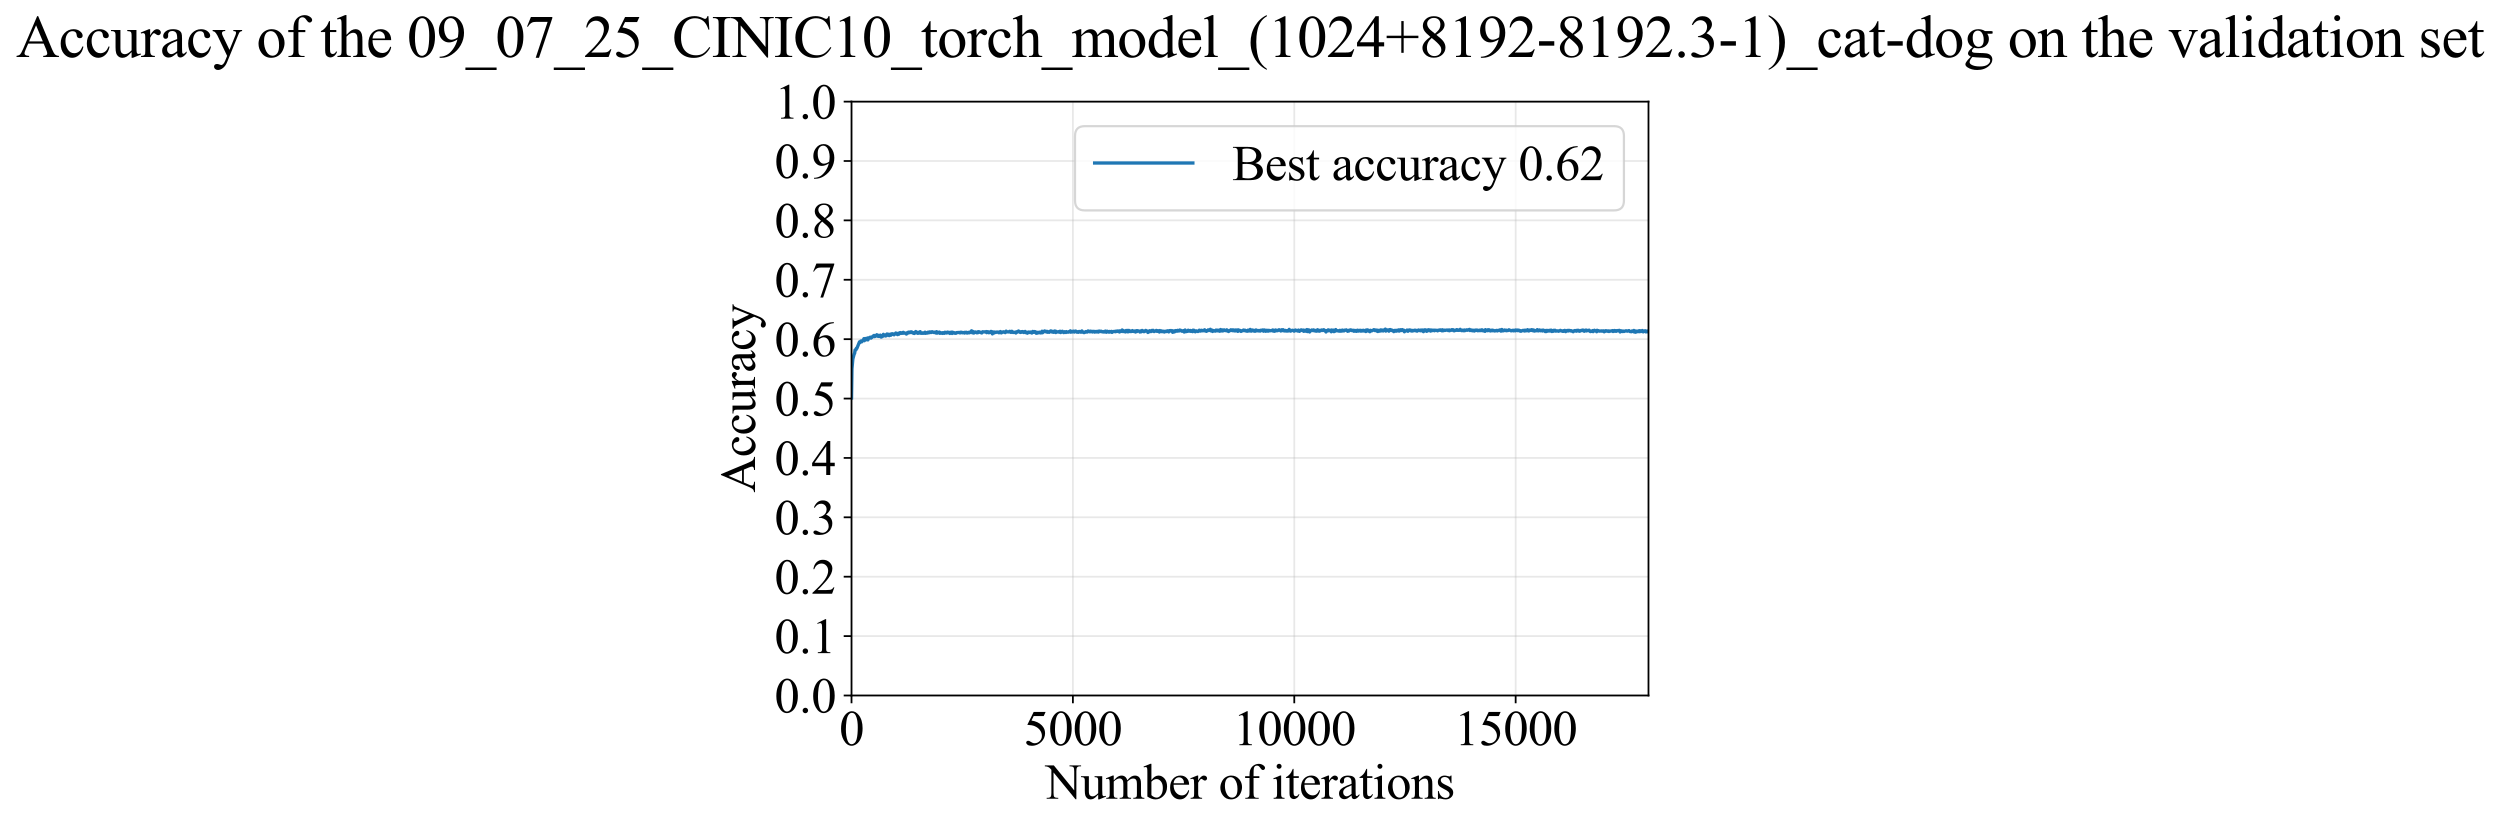 <?xml version="1.0" encoding="utf-8" standalone="no"?>
<!DOCTYPE svg PUBLIC "-//W3C//DTD SVG 1.1//EN"
  "http://www.w3.org/Graphics/SVG/1.1/DTD/svg11.dtd">
<svg xmlns:xlink="http://www.w3.org/1999/xlink" width="1120.242pt" height="369.808pt" viewBox="0 0 1120.242 369.808" xmlns="http://www.w3.org/2000/svg" version="1.1">
 <defs>
  <style type="text/css">*{stroke-linejoin: round; stroke-linecap: butt}</style>
 </defs>
 <g id="figure_1">
  <g id="patch_1">
   <path d="M -0 369.808 
L 1120.242 369.808 
L 1120.242 0 
L -0 0 
z
" style="fill: #ffffff"/>
  </g>
  <g id="axes_1">
   <g id="patch_2">
    <path d="M 381.561 311.644 
L 738.681 311.644 
L 738.681 45.532 
L 381.561 45.532 
z
" style="fill: #ffffff"/>
   </g>
   <g id="matplotlib.axis_1">
    <g id="xtick_1">
     <g id="line2d_1">
      <path d="M 381.561 311.644 
L 381.561 45.532 
" clip-path="url(#p859b877bbf)" style="fill: none; stroke: #b0b0b0; stroke-opacity: 0.3; stroke-width: 0.8; stroke-linecap: square"/>
     </g>
     <g id="line2d_2">
      <defs>
       <path id="ma0da2c1875" d="M 0 0 
L 0 3.5 
" style="stroke: #000000; stroke-width: 0.8"/>
      </defs>
      <g>
       <use xlink:href="#ma0da2c1875" x="381.561" y="311.644" style="stroke: #000000; stroke-width: 0.8"/>
      </g>
     </g>
     <g id="text_1">
      <!-- 0 -->
      <g transform="translate(376.061 333.92) scale(0.22 -0.22)">
       <defs>
        <path id="TimesNewRomanPSMT-30" d="M 231 2094 
Q 231 2819 450 3342 
Q 669 3866 1031 4122 
Q 1313 4325 1613 4325 
Q 2100 4325 2488 3828 
Q 2972 3213 2972 2159 
Q 2972 1422 2759 906 
Q 2547 391 2217 158 
Q 1888 -75 1581 -75 
Q 975 -75 572 641 
Q 231 1244 231 2094 
z
M 844 2016 
Q 844 1141 1059 588 
Q 1238 122 1591 122 
Q 1759 122 1940 273 
Q 2122 425 2216 781 
Q 2359 1319 2359 2297 
Q 2359 3022 2209 3506 
Q 2097 3866 1919 4016 
Q 1791 4119 1609 4119 
Q 1397 4119 1231 3928 
Q 1006 3669 925 3112 
Q 844 2556 844 2016 
z
" transform="scale(0.016)"/>
       </defs>
       <use xlink:href="#TimesNewRomanPSMT-30"/>
      </g>
     </g>
    </g>
    <g id="xtick_2">
     <g id="line2d_3">
      <path d="M 480.761 311.644 
L 480.761 45.532 
" clip-path="url(#p859b877bbf)" style="fill: none; stroke: #b0b0b0; stroke-opacity: 0.3; stroke-width: 0.8; stroke-linecap: square"/>
     </g>
     <g id="line2d_4">
      <g>
       <use xlink:href="#ma0da2c1875" x="480.761" y="311.644" style="stroke: #000000; stroke-width: 0.8"/>
      </g>
     </g>
     <g id="text_2">
      <!-- 5000 -->
      <g transform="translate(458.761 333.92) scale(0.22 -0.22)">
       <defs>
        <path id="TimesNewRomanPSMT-35" d="M 2778 4238 
L 2534 3706 
L 1259 3706 
L 981 3138 
Q 1809 3016 2294 2522 
Q 2709 2097 2709 1522 
Q 2709 1188 2573 903 
Q 2438 619 2231 419 
Q 2025 219 1772 97 
Q 1413 -75 1034 -75 
Q 653 -75 479 54 
Q 306 184 306 341 
Q 306 428 378 495 
Q 450 563 559 563 
Q 641 563 702 538 
Q 763 513 909 409 
Q 1144 247 1384 247 
Q 1750 247 2026 523 
Q 2303 800 2303 1197 
Q 2303 1581 2056 1914 
Q 1809 2247 1375 2428 
Q 1034 2569 447 2591 
L 1259 4238 
L 2778 4238 
z
" transform="scale(0.016)"/>
       </defs>
       <use xlink:href="#TimesNewRomanPSMT-35"/>
       <use xlink:href="#TimesNewRomanPSMT-30" transform="translate(50 0)"/>
       <use xlink:href="#TimesNewRomanPSMT-30" transform="translate(100 0)"/>
       <use xlink:href="#TimesNewRomanPSMT-30" transform="translate(150 0)"/>
      </g>
     </g>
    </g>
    <g id="xtick_3">
     <g id="line2d_5">
      <path d="M 579.961 311.644 
L 579.961 45.532 
" clip-path="url(#p859b877bbf)" style="fill: none; stroke: #b0b0b0; stroke-opacity: 0.3; stroke-width: 0.8; stroke-linecap: square"/>
     </g>
     <g id="line2d_6">
      <g>
       <use xlink:href="#ma0da2c1875" x="579.961" y="311.644" style="stroke: #000000; stroke-width: 0.8"/>
      </g>
     </g>
     <g id="text_3">
      <!-- 10000 -->
      <g transform="translate(552.461 333.92) scale(0.22 -0.22)">
       <defs>
        <path id="TimesNewRomanPSMT-31" d="M 750 3822 
L 1781 4325 
L 1884 4325 
L 1884 747 
Q 1884 391 1914 303 
Q 1944 216 2037 169 
Q 2131 122 2419 116 
L 2419 0 
L 825 0 
L 825 116 
Q 1125 122 1212 167 
Q 1300 213 1334 289 
Q 1369 366 1369 747 
L 1369 3034 
Q 1369 3497 1338 3628 
Q 1316 3728 1258 3775 
Q 1200 3822 1119 3822 
Q 1003 3822 797 3725 
L 750 3822 
z
" transform="scale(0.016)"/>
       </defs>
       <use xlink:href="#TimesNewRomanPSMT-31"/>
       <use xlink:href="#TimesNewRomanPSMT-30" transform="translate(50 0)"/>
       <use xlink:href="#TimesNewRomanPSMT-30" transform="translate(100 0)"/>
       <use xlink:href="#TimesNewRomanPSMT-30" transform="translate(150 0)"/>
       <use xlink:href="#TimesNewRomanPSMT-30" transform="translate(200 0)"/>
      </g>
     </g>
    </g>
    <g id="xtick_4">
     <g id="line2d_7">
      <path d="M 679.161 311.644 
L 679.161 45.532 
" clip-path="url(#p859b877bbf)" style="fill: none; stroke: #b0b0b0; stroke-opacity: 0.3; stroke-width: 0.8; stroke-linecap: square"/>
     </g>
     <g id="line2d_8">
      <g>
       <use xlink:href="#ma0da2c1875" x="679.161" y="311.644" style="stroke: #000000; stroke-width: 0.8"/>
      </g>
     </g>
     <g id="text_4">
      <!-- 15000 -->
      <g transform="translate(651.661 333.92) scale(0.22 -0.22)">
       <use xlink:href="#TimesNewRomanPSMT-31"/>
       <use xlink:href="#TimesNewRomanPSMT-35" transform="translate(50 0)"/>
       <use xlink:href="#TimesNewRomanPSMT-30" transform="translate(100 0)"/>
       <use xlink:href="#TimesNewRomanPSMT-30" transform="translate(150 0)"/>
       <use xlink:href="#TimesNewRomanPSMT-30" transform="translate(200 0)"/>
      </g>
     </g>
    </g>
    <g id="text_5">
     <!-- Number of iterations -->
     <g transform="translate(468.479 357.902) scale(0.22 -0.22)">
      <defs>
       <path id="TimesNewRomanPSMT-4e" d="M -84 4238 
L 1066 4238 
L 3656 1059 
L 3656 3503 
Q 3656 3894 3569 3991 
Q 3453 4122 3203 4122 
L 3056 4122 
L 3056 4238 
L 4531 4238 
L 4531 4122 
L 4381 4122 
Q 4113 4122 4000 3959 
Q 3931 3859 3931 3503 
L 3931 -69 
L 3819 -69 
L 1025 3344 
L 1025 734 
Q 1025 344 1109 247 
Q 1228 116 1475 116 
L 1625 116 
L 1625 0 
L 150 0 
L 150 116 
L 297 116 
Q 569 116 681 278 
Q 750 378 750 734 
L 750 3681 
Q 566 3897 470 3965 
Q 375 4034 191 4094 
Q 100 4122 -84 4122 
L -84 4238 
z
" transform="scale(0.016)"/>
       <path id="TimesNewRomanPSMT-75" d="M 2709 2863 
L 2709 1128 
Q 2709 631 2732 520 
Q 2756 409 2807 365 
Q 2859 322 2928 322 
Q 3025 322 3147 375 
L 3191 266 
L 2334 -88 
L 2194 -88 
L 2194 519 
Q 1825 119 1631 15 
Q 1438 -88 1222 -88 
Q 981 -88 804 51 
Q 628 191 559 409 
Q 491 628 491 1028 
L 491 2306 
Q 491 2509 447 2587 
Q 403 2666 317 2708 
Q 231 2750 6 2747 
L 6 2863 
L 1009 2863 
L 1009 947 
Q 1009 547 1148 422 
Q 1288 297 1484 297 
Q 1619 297 1789 381 
Q 1959 466 2194 703 
L 2194 2325 
Q 2194 2569 2105 2655 
Q 2016 2741 1734 2747 
L 1734 2863 
L 2709 2863 
z
" transform="scale(0.016)"/>
       <path id="TimesNewRomanPSMT-6d" d="M 1050 2338 
Q 1363 2650 1419 2697 
Q 1559 2816 1721 2881 
Q 1884 2947 2044 2947 
Q 2313 2947 2506 2790 
Q 2700 2634 2766 2338 
Q 3088 2713 3309 2830 
Q 3531 2947 3766 2947 
Q 3994 2947 4170 2830 
Q 4347 2713 4450 2447 
Q 4519 2266 4519 1878 
L 4519 647 
Q 4519 378 4559 278 
Q 4591 209 4675 161 
Q 4759 113 4950 113 
L 4950 0 
L 3538 0 
L 3538 113 
L 3597 113 
Q 3781 113 3884 184 
Q 3956 234 3988 344 
Q 4000 397 4000 647 
L 4000 1878 
Q 4000 2228 3916 2372 
Q 3794 2572 3525 2572 
Q 3359 2572 3192 2489 
Q 3025 2406 2788 2181 
L 2781 2147 
L 2788 2013 
L 2788 647 
Q 2788 353 2820 281 
Q 2853 209 2943 161 
Q 3034 113 3253 113 
L 3253 0 
L 1806 0 
L 1806 113 
Q 2044 113 2133 169 
Q 2222 225 2256 338 
Q 2272 391 2272 647 
L 2272 1878 
Q 2272 2228 2169 2381 
Q 2031 2581 1784 2581 
Q 1616 2581 1450 2491 
Q 1191 2353 1050 2181 
L 1050 647 
Q 1050 366 1089 281 
Q 1128 197 1204 155 
Q 1281 113 1516 113 
L 1516 0 
L 100 0 
L 100 113 
Q 297 113 375 155 
Q 453 197 493 289 
Q 534 381 534 647 
L 534 1741 
Q 534 2213 506 2350 
Q 484 2453 437 2492 
Q 391 2531 309 2531 
Q 222 2531 100 2484 
L 53 2597 
L 916 2947 
L 1050 2947 
L 1050 2338 
z
" transform="scale(0.016)"/>
       <path id="TimesNewRomanPSMT-62" d="M 984 2369 
Q 1400 2947 1881 2947 
Q 2322 2947 2650 2570 
Q 2978 2194 2978 1541 
Q 2978 778 2472 313 
Q 2038 -88 1503 -88 
Q 1253 -88 995 3 
Q 738 94 469 275 
L 469 3241 
Q 469 3728 445 3840 
Q 422 3953 372 3993 
Q 322 4034 247 4034 
Q 159 4034 28 3984 
L -16 4094 
L 844 4444 
L 984 4444 
L 984 2369 
z
M 984 2169 
L 984 456 
Q 1144 300 1314 220 
Q 1484 141 1663 141 
Q 1947 141 2192 453 
Q 2438 766 2438 1363 
Q 2438 1913 2192 2208 
Q 1947 2503 1634 2503 
Q 1469 2503 1303 2419 
Q 1178 2356 984 2169 
z
" transform="scale(0.016)"/>
       <path id="TimesNewRomanPSMT-65" d="M 681 1784 
Q 678 1147 991 784 
Q 1303 422 1725 422 
Q 2006 422 2214 576 
Q 2422 731 2563 1106 
L 2659 1044 
Q 2594 616 2278 264 
Q 1963 -88 1488 -88 
Q 972 -88 605 314 
Q 238 716 238 1394 
Q 238 2128 614 2539 
Q 991 2950 1559 2950 
Q 2041 2950 2350 2633 
Q 2659 2316 2659 1784 
L 681 1784 
z
M 681 1966 
L 2006 1966 
Q 1991 2241 1941 2353 
Q 1863 2528 1708 2628 
Q 1553 2728 1384 2728 
Q 1125 2728 920 2526 
Q 716 2325 681 1966 
z
" transform="scale(0.016)"/>
       <path id="TimesNewRomanPSMT-72" d="M 1038 2947 
L 1038 2303 
Q 1397 2947 1775 2947 
Q 1947 2947 2059 2842 
Q 2172 2738 2172 2600 
Q 2172 2478 2090 2393 
Q 2009 2309 1897 2309 
Q 1788 2309 1652 2417 
Q 1516 2525 1450 2525 
Q 1394 2525 1328 2463 
Q 1188 2334 1038 2041 
L 1038 669 
Q 1038 431 1097 309 
Q 1138 225 1241 169 
Q 1344 113 1538 113 
L 1538 0 
L 72 0 
L 72 113 
Q 291 113 397 181 
Q 475 231 506 341 
Q 522 394 522 644 
L 522 1753 
Q 522 2253 501 2348 
Q 481 2444 426 2487 
Q 372 2531 291 2531 
Q 194 2531 72 2484 
L 41 2597 
L 906 2947 
L 1038 2947 
z
" transform="scale(0.016)"/>
       <path id="TimesNewRomanPSMT-20" transform="scale(0.016)"/>
       <path id="TimesNewRomanPSMT-6f" d="M 1600 2947 
Q 2250 2947 2644 2453 
Q 2978 2031 2978 1484 
Q 2978 1100 2793 706 
Q 2609 313 2286 112 
Q 1963 -88 1566 -88 
Q 919 -88 538 428 
Q 216 863 216 1403 
Q 216 1797 411 2186 
Q 606 2575 925 2761 
Q 1244 2947 1600 2947 
z
M 1503 2744 
Q 1338 2744 1170 2645 
Q 1003 2547 900 2300 
Q 797 2053 797 1666 
Q 797 1041 1045 587 
Q 1294 134 1700 134 
Q 2003 134 2200 384 
Q 2397 634 2397 1244 
Q 2397 2006 2069 2444 
Q 1847 2744 1503 2744 
z
" transform="scale(0.016)"/>
       <path id="TimesNewRomanPSMT-66" d="M 1319 2638 
L 1319 756 
Q 1319 356 1406 250 
Q 1522 113 1716 113 
L 1975 113 
L 1975 0 
L 266 0 
L 266 113 
L 394 113 
Q 519 113 622 175 
Q 725 238 764 344 
Q 803 450 803 756 
L 803 2638 
L 247 2638 
L 247 2863 
L 803 2863 
L 803 3050 
Q 803 3478 940 3775 
Q 1078 4072 1361 4255 
Q 1644 4438 1997 4438 
Q 2325 4438 2600 4225 
Q 2781 4084 2781 3909 
Q 2781 3816 2700 3733 
Q 2619 3650 2525 3650 
Q 2453 3650 2373 3701 
Q 2294 3753 2178 3923 
Q 2063 4094 1966 4153 
Q 1869 4213 1750 4213 
Q 1606 4213 1506 4136 
Q 1406 4059 1362 3898 
Q 1319 3738 1319 3069 
L 1319 2863 
L 2056 2863 
L 2056 2638 
L 1319 2638 
z
" transform="scale(0.016)"/>
       <path id="TimesNewRomanPSMT-69" d="M 928 4444 
Q 1059 4444 1151 4351 
Q 1244 4259 1244 4128 
Q 1244 3997 1151 3903 
Q 1059 3809 928 3809 
Q 797 3809 703 3903 
Q 609 3997 609 4128 
Q 609 4259 701 4351 
Q 794 4444 928 4444 
z
M 1188 2947 
L 1188 647 
Q 1188 378 1227 289 
Q 1266 200 1342 156 
Q 1419 113 1622 113 
L 1622 0 
L 231 0 
L 231 113 
Q 441 113 512 153 
Q 584 194 626 287 
Q 669 381 669 647 
L 669 1750 
Q 669 2216 641 2353 
Q 619 2453 572 2492 
Q 525 2531 444 2531 
Q 356 2531 231 2484 
L 188 2597 
L 1050 2947 
L 1188 2947 
z
" transform="scale(0.016)"/>
       <path id="TimesNewRomanPSMT-74" d="M 1031 3803 
L 1031 2863 
L 1700 2863 
L 1700 2644 
L 1031 2644 
L 1031 788 
Q 1031 509 1111 412 
Q 1191 316 1316 316 
Q 1419 316 1516 380 
Q 1613 444 1666 569 
L 1788 569 
Q 1678 263 1478 108 
Q 1278 -47 1066 -47 
Q 922 -47 784 33 
Q 647 113 581 261 
Q 516 409 516 719 
L 516 2644 
L 63 2644 
L 63 2747 
Q 234 2816 414 2980 
Q 594 3144 734 3369 
Q 806 3488 934 3803 
L 1031 3803 
z
" transform="scale(0.016)"/>
       <path id="TimesNewRomanPSMT-61" d="M 1822 413 
Q 1381 72 1269 19 
Q 1100 -59 909 -59 
Q 613 -59 420 144 
Q 228 347 228 678 
Q 228 888 322 1041 
Q 450 1253 767 1440 
Q 1084 1628 1822 1897 
L 1822 2009 
Q 1822 2438 1686 2597 
Q 1550 2756 1291 2756 
Q 1094 2756 978 2650 
Q 859 2544 859 2406 
L 866 2225 
Q 866 2081 792 2003 
Q 719 1925 600 1925 
Q 484 1925 411 2006 
Q 338 2088 338 2228 
Q 338 2497 613 2722 
Q 888 2947 1384 2947 
Q 1766 2947 2009 2819 
Q 2194 2722 2281 2516 
Q 2338 2381 2338 1966 
L 2338 994 
Q 2338 584 2353 492 
Q 2369 400 2405 369 
Q 2441 338 2488 338 
Q 2538 338 2575 359 
Q 2641 400 2828 588 
L 2828 413 
Q 2478 -56 2159 -56 
Q 2006 -56 1915 50 
Q 1825 156 1822 413 
z
M 1822 616 
L 1822 1706 
Q 1350 1519 1213 1441 
Q 966 1303 859 1153 
Q 753 1003 753 825 
Q 753 600 887 451 
Q 1022 303 1197 303 
Q 1434 303 1822 616 
z
" transform="scale(0.016)"/>
       <path id="TimesNewRomanPSMT-6e" d="M 1034 2341 
Q 1538 2947 1994 2947 
Q 2228 2947 2397 2830 
Q 2566 2713 2666 2444 
Q 2734 2256 2734 1869 
L 2734 647 
Q 2734 375 2778 278 
Q 2813 200 2889 156 
Q 2966 113 3172 113 
L 3172 0 
L 1756 0 
L 1756 113 
L 1816 113 
Q 2016 113 2095 173 
Q 2175 234 2206 353 
Q 2219 400 2219 647 
L 2219 1819 
Q 2219 2209 2117 2386 
Q 2016 2563 1775 2563 
Q 1403 2563 1034 2156 
L 1034 647 
Q 1034 356 1069 288 
Q 1113 197 1189 155 
Q 1266 113 1500 113 
L 1500 0 
L 84 0 
L 84 113 
L 147 113 
Q 366 113 442 223 
Q 519 334 519 647 
L 519 1709 
Q 519 2225 495 2337 
Q 472 2450 423 2490 
Q 375 2531 294 2531 
Q 206 2531 84 2484 
L 38 2597 
L 900 2947 
L 1034 2947 
L 1034 2341 
z
" transform="scale(0.016)"/>
       <path id="TimesNewRomanPSMT-73" d="M 2050 2947 
L 2050 1972 
L 1947 1972 
Q 1828 2431 1642 2597 
Q 1456 2763 1169 2763 
Q 950 2763 815 2647 
Q 681 2531 681 2391 
Q 681 2216 781 2091 
Q 878 1963 1175 1819 
L 1631 1597 
Q 2266 1288 2266 781 
Q 2266 391 1970 151 
Q 1675 -88 1309 -88 
Q 1047 -88 709 6 
Q 606 38 541 38 
Q 469 38 428 -44 
L 325 -44 
L 325 978 
L 428 978 
Q 516 541 762 319 
Q 1009 97 1316 97 
Q 1531 97 1667 223 
Q 1803 350 1803 528 
Q 1803 744 1651 891 
Q 1500 1038 1047 1263 
Q 594 1488 453 1669 
Q 313 1847 313 2119 
Q 313 2472 555 2709 
Q 797 2947 1181 2947 
Q 1350 2947 1591 2875 
Q 1750 2828 1803 2828 
Q 1853 2828 1881 2850 
Q 1909 2872 1947 2947 
L 2050 2947 
z
" transform="scale(0.016)"/>
      </defs>
      <use xlink:href="#TimesNewRomanPSMT-4e"/>
      <use xlink:href="#TimesNewRomanPSMT-75" transform="translate(72.217 0)"/>
      <use xlink:href="#TimesNewRomanPSMT-6d" transform="translate(122.217 0)"/>
      <use xlink:href="#TimesNewRomanPSMT-62" transform="translate(200 0)"/>
      <use xlink:href="#TimesNewRomanPSMT-65" transform="translate(250 0)"/>
      <use xlink:href="#TimesNewRomanPSMT-72" transform="translate(294.385 0)"/>
      <use xlink:href="#TimesNewRomanPSMT-20" transform="translate(327.686 0)"/>
      <use xlink:href="#TimesNewRomanPSMT-6f" transform="translate(352.686 0)"/>
      <use xlink:href="#TimesNewRomanPSMT-66" transform="translate(402.686 0)"/>
      <use xlink:href="#TimesNewRomanPSMT-20" transform="translate(435.986 0)"/>
      <use xlink:href="#TimesNewRomanPSMT-69" transform="translate(460.986 0)"/>
      <use xlink:href="#TimesNewRomanPSMT-74" transform="translate(488.77 0)"/>
      <use xlink:href="#TimesNewRomanPSMT-65" transform="translate(516.553 0)"/>
      <use xlink:href="#TimesNewRomanPSMT-72" transform="translate(560.938 0)"/>
      <use xlink:href="#TimesNewRomanPSMT-61" transform="translate(594.238 0)"/>
      <use xlink:href="#TimesNewRomanPSMT-74" transform="translate(638.623 0)"/>
      <use xlink:href="#TimesNewRomanPSMT-69" transform="translate(666.406 0)"/>
      <use xlink:href="#TimesNewRomanPSMT-6f" transform="translate(694.189 0)"/>
      <use xlink:href="#TimesNewRomanPSMT-6e" transform="translate(744.189 0)"/>
      <use xlink:href="#TimesNewRomanPSMT-73" transform="translate(794.189 0)"/>
     </g>
    </g>
   </g>
   <g id="matplotlib.axis_2">
    <g id="ytick_1">
     <g id="line2d_9">
      <path d="M 381.561 311.644 
L 738.681 311.644 
" clip-path="url(#p859b877bbf)" style="fill: none; stroke: #b0b0b0; stroke-opacity: 0.3; stroke-width: 0.8; stroke-linecap: square"/>
     </g>
     <g id="line2d_10">
      <defs>
       <path id="m9fd5d017c1" d="M 0 0 
L -3.5 0 
" style="stroke: #000000; stroke-width: 0.8"/>
      </defs>
      <g>
       <use xlink:href="#m9fd5d017c1" x="381.561" y="311.644" style="stroke: #000000; stroke-width: 0.8"/>
      </g>
     </g>
     <g id="text_6">
      <!-- 0.0 -->
      <g transform="translate(347.061 319.282) scale(0.22 -0.22)">
       <defs>
        <path id="TimesNewRomanPSMT-2e" d="M 800 606 
Q 947 606 1047 504 
Q 1147 403 1147 259 
Q 1147 116 1045 14 
Q 944 -88 800 -88 
Q 656 -88 554 14 
Q 453 116 453 259 
Q 453 406 554 506 
Q 656 606 800 606 
z
" transform="scale(0.016)"/>
       </defs>
       <use xlink:href="#TimesNewRomanPSMT-30"/>
       <use xlink:href="#TimesNewRomanPSMT-2e" transform="translate(50 0)"/>
       <use xlink:href="#TimesNewRomanPSMT-30" transform="translate(75 0)"/>
      </g>
     </g>
    </g>
    <g id="ytick_2">
     <g id="line2d_11">
      <path d="M 381.561 285.032 
L 738.681 285.032 
" clip-path="url(#p859b877bbf)" style="fill: none; stroke: #b0b0b0; stroke-opacity: 0.3; stroke-width: 0.8; stroke-linecap: square"/>
     </g>
     <g id="line2d_12">
      <g>
       <use xlink:href="#m9fd5d017c1" x="381.561" y="285.032" style="stroke: #000000; stroke-width: 0.8"/>
      </g>
     </g>
     <g id="text_7">
      <!-- 0.1 -->
      <g transform="translate(347.061 292.67) scale(0.22 -0.22)">
       <use xlink:href="#TimesNewRomanPSMT-30"/>
       <use xlink:href="#TimesNewRomanPSMT-2e" transform="translate(50 0)"/>
       <use xlink:href="#TimesNewRomanPSMT-31" transform="translate(75 0)"/>
      </g>
     </g>
    </g>
    <g id="ytick_3">
     <g id="line2d_13">
      <path d="M 381.561 258.421 
L 738.681 258.421 
" clip-path="url(#p859b877bbf)" style="fill: none; stroke: #b0b0b0; stroke-opacity: 0.3; stroke-width: 0.8; stroke-linecap: square"/>
     </g>
     <g id="line2d_14">
      <g>
       <use xlink:href="#m9fd5d017c1" x="381.561" y="258.421" style="stroke: #000000; stroke-width: 0.8"/>
      </g>
     </g>
     <g id="text_8">
      <!-- 0.2 -->
      <g transform="translate(347.061 266.059) scale(0.22 -0.22)">
       <defs>
        <path id="TimesNewRomanPSMT-32" d="M 2934 816 
L 2638 0 
L 138 0 
L 138 116 
Q 1241 1122 1691 1759 
Q 2141 2397 2141 2925 
Q 2141 3328 1894 3587 
Q 1647 3847 1303 3847 
Q 991 3847 742 3664 
Q 494 3481 375 3128 
L 259 3128 
Q 338 3706 661 4015 
Q 984 4325 1469 4325 
Q 1984 4325 2329 3994 
Q 2675 3663 2675 3213 
Q 2675 2891 2525 2569 
Q 2294 2063 1775 1497 
Q 997 647 803 472 
L 1909 472 
Q 2247 472 2383 497 
Q 2519 522 2628 598 
Q 2738 675 2819 816 
L 2934 816 
z
" transform="scale(0.016)"/>
       </defs>
       <use xlink:href="#TimesNewRomanPSMT-30"/>
       <use xlink:href="#TimesNewRomanPSMT-2e" transform="translate(50 0)"/>
       <use xlink:href="#TimesNewRomanPSMT-32" transform="translate(75 0)"/>
      </g>
     </g>
    </g>
    <g id="ytick_4">
     <g id="line2d_15">
      <path d="M 381.561 231.81 
L 738.681 231.81 
" clip-path="url(#p859b877bbf)" style="fill: none; stroke: #b0b0b0; stroke-opacity: 0.3; stroke-width: 0.8; stroke-linecap: square"/>
     </g>
     <g id="line2d_16">
      <g>
       <use xlink:href="#m9fd5d017c1" x="381.561" y="231.81" style="stroke: #000000; stroke-width: 0.8"/>
      </g>
     </g>
     <g id="text_9">
      <!-- 0.3 -->
      <g transform="translate(347.061 239.448) scale(0.22 -0.22)">
       <defs>
        <path id="TimesNewRomanPSMT-33" d="M 325 3431 
Q 506 3859 782 4092 
Q 1059 4325 1472 4325 
Q 1981 4325 2253 3994 
Q 2459 3747 2459 3466 
Q 2459 3003 1878 2509 
Q 2269 2356 2469 2072 
Q 2669 1788 2669 1403 
Q 2669 853 2319 450 
Q 1863 -75 997 -75 
Q 569 -75 414 31 
Q 259 138 259 259 
Q 259 350 332 419 
Q 406 488 509 488 
Q 588 488 669 463 
Q 722 447 909 348 
Q 1097 250 1169 231 
Q 1284 197 1416 197 
Q 1734 197 1970 444 
Q 2206 691 2206 1028 
Q 2206 1275 2097 1509 
Q 2016 1684 1919 1775 
Q 1784 1900 1550 2001 
Q 1316 2103 1072 2103 
L 972 2103 
L 972 2197 
Q 1219 2228 1467 2375 
Q 1716 2522 1828 2728 
Q 1941 2934 1941 3181 
Q 1941 3503 1739 3701 
Q 1538 3900 1238 3900 
Q 753 3900 428 3381 
L 325 3431 
z
" transform="scale(0.016)"/>
       </defs>
       <use xlink:href="#TimesNewRomanPSMT-30"/>
       <use xlink:href="#TimesNewRomanPSMT-2e" transform="translate(50 0)"/>
       <use xlink:href="#TimesNewRomanPSMT-33" transform="translate(75 0)"/>
      </g>
     </g>
    </g>
    <g id="ytick_5">
     <g id="line2d_17">
      <path d="M 381.561 205.199 
L 738.681 205.199 
" clip-path="url(#p859b877bbf)" style="fill: none; stroke: #b0b0b0; stroke-opacity: 0.3; stroke-width: 0.8; stroke-linecap: square"/>
     </g>
     <g id="line2d_18">
      <g>
       <use xlink:href="#m9fd5d017c1" x="381.561" y="205.199" style="stroke: #000000; stroke-width: 0.8"/>
      </g>
     </g>
     <g id="text_10">
      <!-- 0.4 -->
      <g transform="translate(347.061 212.837) scale(0.22 -0.22)">
       <defs>
        <path id="TimesNewRomanPSMT-34" d="M 2978 1563 
L 2978 1119 
L 2409 1119 
L 2409 0 
L 1894 0 
L 1894 1119 
L 100 1119 
L 100 1519 
L 2066 4325 
L 2409 4325 
L 2409 1563 
L 2978 1563 
z
M 1894 1563 
L 1894 3666 
L 406 1563 
L 1894 1563 
z
" transform="scale(0.016)"/>
       </defs>
       <use xlink:href="#TimesNewRomanPSMT-30"/>
       <use xlink:href="#TimesNewRomanPSMT-2e" transform="translate(50 0)"/>
       <use xlink:href="#TimesNewRomanPSMT-34" transform="translate(75 0)"/>
      </g>
     </g>
    </g>
    <g id="ytick_6">
     <g id="line2d_19">
      <path d="M 381.561 178.588 
L 738.681 178.588 
" clip-path="url(#p859b877bbf)" style="fill: none; stroke: #b0b0b0; stroke-opacity: 0.3; stroke-width: 0.8; stroke-linecap: square"/>
     </g>
     <g id="line2d_20">
      <g>
       <use xlink:href="#m9fd5d017c1" x="381.561" y="178.588" style="stroke: #000000; stroke-width: 0.8"/>
      </g>
     </g>
     <g id="text_11">
      <!-- 0.5 -->
      <g transform="translate(347.061 186.226) scale(0.22 -0.22)">
       <use xlink:href="#TimesNewRomanPSMT-30"/>
       <use xlink:href="#TimesNewRomanPSMT-2e" transform="translate(50 0)"/>
       <use xlink:href="#TimesNewRomanPSMT-35" transform="translate(75 0)"/>
      </g>
     </g>
    </g>
    <g id="ytick_7">
     <g id="line2d_21">
      <path d="M 381.561 151.976 
L 738.681 151.976 
" clip-path="url(#p859b877bbf)" style="fill: none; stroke: #b0b0b0; stroke-opacity: 0.3; stroke-width: 0.8; stroke-linecap: square"/>
     </g>
     <g id="line2d_22">
      <g>
       <use xlink:href="#m9fd5d017c1" x="381.561" y="151.976" style="stroke: #000000; stroke-width: 0.8"/>
      </g>
     </g>
     <g id="text_12">
      <!-- 0.6 -->
      <g transform="translate(347.061 159.614) scale(0.22 -0.22)">
       <defs>
        <path id="TimesNewRomanPSMT-36" d="M 2869 4325 
L 2869 4209 
Q 2456 4169 2195 4045 
Q 1934 3922 1679 3669 
Q 1425 3416 1258 3105 
Q 1091 2794 978 2366 
Q 1428 2675 1881 2675 
Q 2316 2675 2634 2325 
Q 2953 1975 2953 1425 
Q 2953 894 2631 456 
Q 2244 -75 1606 -75 
Q 1172 -75 869 213 
Q 275 772 275 1663 
Q 275 2231 503 2743 
Q 731 3256 1154 3653 
Q 1578 4050 1965 4187 
Q 2353 4325 2688 4325 
L 2869 4325 
z
M 925 2138 
Q 869 1716 869 1456 
Q 869 1156 980 804 
Q 1091 453 1309 247 
Q 1469 100 1697 100 
Q 1969 100 2183 356 
Q 2397 613 2397 1088 
Q 2397 1622 2184 2012 
Q 1972 2403 1581 2403 
Q 1463 2403 1327 2353 
Q 1191 2303 925 2138 
z
" transform="scale(0.016)"/>
       </defs>
       <use xlink:href="#TimesNewRomanPSMT-30"/>
       <use xlink:href="#TimesNewRomanPSMT-2e" transform="translate(50 0)"/>
       <use xlink:href="#TimesNewRomanPSMT-36" transform="translate(75 0)"/>
      </g>
     </g>
    </g>
    <g id="ytick_8">
     <g id="line2d_23">
      <path d="M 381.561 125.365 
L 738.681 125.365 
" clip-path="url(#p859b877bbf)" style="fill: none; stroke: #b0b0b0; stroke-opacity: 0.3; stroke-width: 0.8; stroke-linecap: square"/>
     </g>
     <g id="line2d_24">
      <g>
       <use xlink:href="#m9fd5d017c1" x="381.561" y="125.365" style="stroke: #000000; stroke-width: 0.8"/>
      </g>
     </g>
     <g id="text_13">
      <!-- 0.7 -->
      <g transform="translate(347.061 133.003) scale(0.22 -0.22)">
       <defs>
        <path id="TimesNewRomanPSMT-37" d="M 644 4238 
L 2916 4238 
L 2916 4119 
L 1503 -88 
L 1153 -88 
L 2419 3728 
L 1253 3728 
Q 900 3728 750 3644 
Q 488 3500 328 3200 
L 238 3234 
L 644 4238 
z
" transform="scale(0.016)"/>
       </defs>
       <use xlink:href="#TimesNewRomanPSMT-30"/>
       <use xlink:href="#TimesNewRomanPSMT-2e" transform="translate(50 0)"/>
       <use xlink:href="#TimesNewRomanPSMT-37" transform="translate(75 0)"/>
      </g>
     </g>
    </g>
    <g id="ytick_9">
     <g id="line2d_25">
      <path d="M 381.561 98.754 
L 738.681 98.754 
" clip-path="url(#p859b877bbf)" style="fill: none; stroke: #b0b0b0; stroke-opacity: 0.3; stroke-width: 0.8; stroke-linecap: square"/>
     </g>
     <g id="line2d_26">
      <g>
       <use xlink:href="#m9fd5d017c1" x="381.561" y="98.754" style="stroke: #000000; stroke-width: 0.8"/>
      </g>
     </g>
     <g id="text_14">
      <!-- 0.8 -->
      <g transform="translate(347.061 106.392) scale(0.22 -0.22)">
       <defs>
        <path id="TimesNewRomanPSMT-38" d="M 1228 2134 
Q 725 2547 579 2797 
Q 434 3047 434 3316 
Q 434 3728 753 4026 
Q 1072 4325 1600 4325 
Q 2113 4325 2425 4047 
Q 2738 3769 2738 3413 
Q 2738 3175 2569 2928 
Q 2400 2681 1866 2347 
Q 2416 1922 2594 1678 
Q 2831 1359 2831 1006 
Q 2831 559 2490 242 
Q 2150 -75 1597 -75 
Q 994 -75 656 303 
Q 388 606 388 966 
Q 388 1247 577 1523 
Q 766 1800 1228 2134 
z
M 1719 2469 
Q 2094 2806 2194 3001 
Q 2294 3197 2294 3444 
Q 2294 3772 2109 3958 
Q 1925 4144 1606 4144 
Q 1288 4144 1088 3959 
Q 888 3775 888 3528 
Q 888 3366 970 3203 
Q 1053 3041 1206 2894 
L 1719 2469 
z
M 1375 2016 
Q 1116 1797 991 1539 
Q 866 1281 866 981 
Q 866 578 1086 336 
Q 1306 94 1647 94 
Q 1984 94 2187 284 
Q 2391 475 2391 747 
Q 2391 972 2272 1150 
Q 2050 1481 1375 2016 
z
" transform="scale(0.016)"/>
       </defs>
       <use xlink:href="#TimesNewRomanPSMT-30"/>
       <use xlink:href="#TimesNewRomanPSMT-2e" transform="translate(50 0)"/>
       <use xlink:href="#TimesNewRomanPSMT-38" transform="translate(75 0)"/>
      </g>
     </g>
    </g>
    <g id="ytick_10">
     <g id="line2d_27">
      <path d="M 381.561 72.143 
L 738.681 72.143 
" clip-path="url(#p859b877bbf)" style="fill: none; stroke: #b0b0b0; stroke-opacity: 0.3; stroke-width: 0.8; stroke-linecap: square"/>
     </g>
     <g id="line2d_28">
      <g>
       <use xlink:href="#m9fd5d017c1" x="381.561" y="72.143" style="stroke: #000000; stroke-width: 0.8"/>
      </g>
     </g>
     <g id="text_15">
      <!-- 0.9 -->
      <g transform="translate(347.061 79.781) scale(0.22 -0.22)">
       <defs>
        <path id="TimesNewRomanPSMT-39" d="M 338 -88 
L 338 28 
Q 744 34 1094 217 
Q 1444 400 1770 856 
Q 2097 1313 2225 1859 
Q 1734 1544 1338 1544 
Q 891 1544 572 1889 
Q 253 2234 253 2806 
Q 253 3363 572 3797 
Q 956 4325 1575 4325 
Q 2097 4325 2469 3894 
Q 2925 3359 2925 2575 
Q 2925 1869 2578 1258 
Q 2231 647 1613 244 
Q 1109 -88 516 -88 
L 338 -88 
z
M 2275 2091 
Q 2331 2497 2331 2741 
Q 2331 3044 2228 3395 
Q 2125 3747 1936 3934 
Q 1747 4122 1506 4122 
Q 1228 4122 1018 3872 
Q 809 3622 809 3128 
Q 809 2469 1088 2097 
Q 1291 1828 1588 1828 
Q 1731 1828 1928 1897 
Q 2125 1966 2275 2091 
z
" transform="scale(0.016)"/>
       </defs>
       <use xlink:href="#TimesNewRomanPSMT-30"/>
       <use xlink:href="#TimesNewRomanPSMT-2e" transform="translate(50 0)"/>
       <use xlink:href="#TimesNewRomanPSMT-39" transform="translate(75 0)"/>
      </g>
     </g>
    </g>
    <g id="ytick_11">
     <g id="line2d_29">
      <path d="M 381.561 45.532 
L 738.681 45.532 
" clip-path="url(#p859b877bbf)" style="fill: none; stroke: #b0b0b0; stroke-opacity: 0.3; stroke-width: 0.8; stroke-linecap: square"/>
     </g>
     <g id="line2d_30">
      <g>
       <use xlink:href="#m9fd5d017c1" x="381.561" y="45.532" style="stroke: #000000; stroke-width: 0.8"/>
      </g>
     </g>
     <g id="text_16">
      <!-- 1.0 -->
      <g transform="translate(347.061 53.17) scale(0.22 -0.22)">
       <use xlink:href="#TimesNewRomanPSMT-31"/>
       <use xlink:href="#TimesNewRomanPSMT-2e" transform="translate(50 0)"/>
       <use xlink:href="#TimesNewRomanPSMT-30" transform="translate(75 0)"/>
      </g>
     </g>
    </g>
    <g id="text_17">
     <!-- Accuracy -->
     <g transform="translate(338.314 220.726) rotate(-90) scale(0.22 -0.22)">
      <defs>
       <path id="TimesNewRomanPSMT-41" d="M 2928 1419 
L 1288 1419 
L 1000 750 
Q 894 503 894 381 
Q 894 284 986 211 
Q 1078 138 1384 116 
L 1384 0 
L 50 0 
L 50 116 
Q 316 163 394 238 
Q 553 388 747 847 
L 2238 4334 
L 2347 4334 
L 3822 809 
Q 4000 384 4145 257 
Q 4291 131 4550 116 
L 4550 0 
L 2878 0 
L 2878 116 
Q 3131 128 3220 200 
Q 3309 272 3309 375 
Q 3309 513 3184 809 
L 2928 1419 
z
M 2841 1650 
L 2122 3363 
L 1384 1650 
L 2841 1650 
z
" transform="scale(0.016)"/>
       <path id="TimesNewRomanPSMT-63" d="M 2631 1088 
Q 2516 522 2178 217 
Q 1841 -88 1431 -88 
Q 944 -88 581 321 
Q 219 731 219 1428 
Q 219 2103 620 2525 
Q 1022 2947 1584 2947 
Q 2006 2947 2278 2723 
Q 2550 2500 2550 2259 
Q 2550 2141 2473 2067 
Q 2397 1994 2259 1994 
Q 2075 1994 1981 2113 
Q 1928 2178 1911 2362 
Q 1894 2547 1784 2644 
Q 1675 2738 1481 2738 
Q 1169 2738 978 2506 
Q 725 2200 725 1697 
Q 725 1184 976 792 
Q 1228 400 1656 400 
Q 1963 400 2206 609 
Q 2378 753 2541 1131 
L 2631 1088 
z
" transform="scale(0.016)"/>
       <path id="TimesNewRomanPSMT-79" d="M 38 2863 
L 1372 2863 
L 1372 2747 
L 1306 2747 
Q 1166 2747 1095 2686 
Q 1025 2625 1025 2534 
Q 1025 2413 1128 2197 
L 1825 753 
L 2466 2334 
Q 2519 2463 2519 2588 
Q 2519 2644 2497 2672 
Q 2472 2706 2419 2726 
Q 2366 2747 2231 2747 
L 2231 2863 
L 3163 2863 
L 3163 2747 
Q 3047 2734 2984 2696 
Q 2922 2659 2847 2556 
Q 2819 2513 2741 2316 
L 1575 -541 
Q 1406 -956 1132 -1168 
Q 859 -1381 606 -1381 
Q 422 -1381 303 -1275 
Q 184 -1169 184 -1031 
Q 184 -900 270 -820 
Q 356 -741 506 -741 
Q 609 -741 788 -809 
Q 913 -856 944 -856 
Q 1038 -856 1148 -759 
Q 1259 -663 1372 -384 
L 1575 113 
L 547 2272 
Q 500 2369 397 2513 
Q 319 2622 269 2659 
Q 197 2709 38 2747 
L 38 2863 
z
" transform="scale(0.016)"/>
      </defs>
      <use xlink:href="#TimesNewRomanPSMT-41"/>
      <use xlink:href="#TimesNewRomanPSMT-63" transform="translate(72.217 0)"/>
      <use xlink:href="#TimesNewRomanPSMT-63" transform="translate(116.602 0)"/>
      <use xlink:href="#TimesNewRomanPSMT-75" transform="translate(160.986 0)"/>
      <use xlink:href="#TimesNewRomanPSMT-72" transform="translate(210.986 0)"/>
      <use xlink:href="#TimesNewRomanPSMT-61" transform="translate(244.287 0)"/>
      <use xlink:href="#TimesNewRomanPSMT-63" transform="translate(288.672 0)"/>
      <use xlink:href="#TimesNewRomanPSMT-79" transform="translate(333.057 0)"/>
     </g>
    </g>
   </g>
   <g id="line2d_31">
    <path d="M 381.561 178.321 
L 381.76 165.252 
L 382.157 160.847 
L 382.752 158.614 
L 382.951 158.363 
L 383.149 156.84 
L 383.348 156.707 
L 383.546 156.766 
L 383.745 156.071 
L 383.943 156.131 
L 385.134 153.203 
L 385.333 153.529 
L 385.531 153.292 
L 385.73 152.819 
L 385.928 152.878 
L 386.127 153.174 
L 386.524 152.568 
L 386.722 152.42 
L 386.921 152.494 
L 387.119 151.755 
L 387.318 152.671 
L 387.715 151.681 
L 387.914 151.784 
L 388.112 152.213 
L 388.311 151.784 
L 388.509 152.257 
L 388.708 151.444 
L 388.906 152.302 
L 389.303 151.385 
L 389.502 151.459 
L 389.899 151.104 
L 390.296 151.503 
L 390.494 151.03 
L 390.693 151.208 
L 391.09 150.808 
L 391.288 150.542 
L 391.487 150.631 
L 391.685 150.306 
L 391.884 150.838 
L 392.479 150.616 
L 392.876 149.995 
L 393.075 150.173 
L 393.273 150.158 
L 393.472 150.72 
L 393.67 150.734 
L 393.869 150.335 
L 394.067 150.705 
L 394.266 150.764 
L 394.464 150.173 
L 394.861 151.045 
L 395.06 150.454 
L 395.258 150.867 
L 395.457 150.764 
L 395.854 149.818 
L 396.251 150.454 
L 396.648 150.202 
L 396.846 150.557 
L 397.045 149.995 
L 397.243 150.424 
L 397.442 149.67 
L 397.641 150.025 
L 397.839 149.714 
L 398.038 150.158 
L 398.236 149.951 
L 398.435 150.409 
L 398.633 149.847 
L 398.832 149.788 
L 399.03 150.232 
L 399.229 150.187 
L 399.427 149.611 
L 399.626 149.907 
L 399.824 149.552 
L 400.023 149.581 
L 400.221 149.833 
L 400.42 149.685 
L 400.618 150.025 
L 401.015 149.552 
L 401.214 149.493 
L 401.412 149.212 
L 401.809 149.729 
L 402.008 149.626 
L 402.206 149.936 
L 402.405 149.36 
L 402.802 149.744 
L 403 149.182 
L 403.397 149.034 
L 403.794 149.389 
L 404.39 149.02 
L 404.588 149.36 
L 404.787 148.916 
L 404.985 149.138 
L 405.382 149.212 
L 406.176 149.685 
L 406.375 149.138 
L 406.772 149.286 
L 406.971 148.872 
L 407.169 148.827 
L 407.368 149.108 
L 407.566 148.901 
L 407.963 148.724 
L 408.162 149.02 
L 408.36 148.694 
L 408.559 148.753 
L 408.956 149.123 
L 409.353 149.36 
L 409.551 149.034 
L 409.75 149.419 
L 409.948 149.049 
L 410.147 148.99 
L 410.345 148.561 
L 410.544 148.975 
L 410.941 148.872 
L 411.139 149.345 
L 411.338 149.123 
L 411.536 149.315 
L 411.735 149.286 
L 411.933 148.813 
L 412.132 149.034 
L 412.33 148.62 
L 412.529 149.315 
L 412.926 149.271 
L 413.124 149.374 
L 413.323 149.33 
L 413.521 149.138 
L 413.918 149.345 
L 414.117 149.167 
L 414.315 149.3 
L 414.514 148.857 
L 414.712 149.36 
L 414.911 149.123 
L 415.308 149.271 
L 415.506 149.02 
L 415.705 149.226 
L 415.903 148.827 
L 416.102 148.872 
L 416.3 149.079 
L 416.499 149.064 
L 416.698 148.709 
L 416.896 148.916 
L 417.293 148.99 
L 417.492 148.709 
L 417.69 148.635 
L 417.889 148.694 
L 418.286 148.975 
L 418.683 148.975 
L 418.881 148.827 
L 419.278 149.182 
L 419.477 149.226 
L 419.675 148.62 
L 419.874 149.286 
L 420.072 148.946 
L 420.668 149.093 
L 420.866 148.798 
L 421.065 149.345 
L 421.263 148.96 
L 421.462 149.315 
L 421.66 149.108 
L 421.859 149.256 
L 422.057 149.241 
L 422.256 149.389 
L 422.454 149.079 
L 422.653 149.197 
L 422.851 149.079 
L 423.05 149.374 
L 423.447 148.872 
L 423.844 149.197 
L 424.042 148.946 
L 424.241 149.212 
L 424.439 149.093 
L 424.638 148.813 
L 424.836 148.857 
L 425.035 149.108 
L 425.233 149.123 
L 425.432 148.946 
L 425.63 149.419 
L 426.226 148.827 
L 426.425 149.256 
L 426.623 149.419 
L 426.822 148.842 
L 427.219 149.153 
L 427.417 149.034 
L 427.616 149.286 
L 427.814 149.167 
L 428.013 149.33 
L 428.41 149.315 
L 428.608 149.049 
L 429.998 148.96 
L 430.196 149.182 
L 430.593 148.842 
L 430.99 148.946 
L 431.189 149.138 
L 431.387 148.99 
L 431.784 149.079 
L 431.983 149.005 
L 432.181 149.241 
L 432.38 148.901 
L 432.777 149.034 
L 432.975 148.886 
L 433.174 149.197 
L 433.372 148.99 
L 433.571 149.226 
L 434.166 148.901 
L 434.365 149.123 
L 434.96 148.857 
L 435.159 148.399 
L 435.357 148.236 
L 435.754 149.138 
L 435.953 148.532 
L 436.35 149.241 
L 436.747 148.872 
L 436.946 148.724 
L 437.144 148.96 
L 437.541 148.827 
L 437.74 149.138 
L 437.938 149.034 
L 438.137 149.108 
L 438.335 148.62 
L 438.534 148.753 
L 438.732 148.665 
L 438.931 148.872 
L 439.328 148.872 
L 439.526 149.064 
L 439.725 149.005 
L 439.923 149.197 
L 440.32 148.65 
L 440.519 148.768 
L 440.916 148.694 
L 441.71 148.753 
L 441.908 148.576 
L 442.107 149.064 
L 442.305 148.62 
L 442.504 148.709 
L 442.702 148.65 
L 443.099 149.108 
L 443.496 148.931 
L 443.695 148.946 
L 443.893 148.561 
L 444.092 148.502 
L 444.29 148.576 
L 444.687 149.611 
L 444.886 148.709 
L 445.084 149.093 
L 445.283 148.872 
L 445.481 149.197 
L 445.68 148.783 
L 446.276 148.96 
L 446.474 148.798 
L 447.268 148.798 
L 447.467 149.064 
L 447.665 149.108 
L 447.864 148.827 
L 448.062 148.99 
L 448.261 148.561 
L 448.658 149.167 
L 448.856 149.108 
L 449.055 148.813 
L 449.452 148.798 
L 449.65 148.679 
L 449.849 148.857 
L 450.047 148.857 
L 450.246 148.724 
L 450.444 149.049 
L 450.841 148.384 
L 451.04 148.679 
L 452.231 148.753 
L 452.429 148.472 
L 452.628 148.724 
L 452.826 148.709 
L 453.025 148.96 
L 453.223 148.487 
L 453.422 148.458 
L 453.819 148.931 
L 454.017 148.99 
L 454.216 148.842 
L 454.613 148.946 
L 454.811 148.916 
L 455.209 149.212 
L 455.407 148.679 
L 455.804 148.842 
L 456.003 148.546 
L 456.201 148.606 
L 456.4 148.31 
L 456.598 148.679 
L 456.797 148.591 
L 457.194 148.975 
L 457.392 148.872 
L 457.591 148.62 
L 457.789 148.886 
L 457.988 148.827 
L 458.186 148.576 
L 458.583 148.679 
L 458.782 149.005 
L 458.98 148.665 
L 459.179 148.724 
L 459.377 148.517 
L 459.774 149.093 
L 460.171 148.946 
L 460.37 149.3 
L 460.767 148.798 
L 461.164 148.813 
L 461.362 148.99 
L 461.561 148.798 
L 461.759 148.783 
L 461.958 149.034 
L 462.156 148.916 
L 462.355 149.226 
L 462.752 148.517 
L 462.95 148.591 
L 463.149 148.916 
L 463.347 148.901 
L 463.546 148.576 
L 463.943 148.65 
L 464.34 149.33 
L 464.538 149.271 
L 464.737 148.901 
L 464.936 149.256 
L 465.531 148.916 
L 465.73 148.842 
L 465.928 148.946 
L 466.127 149.182 
L 466.325 149.093 
L 466.524 149.153 
L 466.921 148.428 
L 467.119 149.108 
L 467.516 148.827 
L 467.715 148.487 
L 467.913 148.546 
L 468.112 148.295 
L 468.707 148.694 
L 468.906 148.665 
L 469.104 148.458 
L 469.303 148.886 
L 469.898 148.694 
L 470.097 148.916 
L 470.295 148.502 
L 470.494 148.679 
L 470.891 148.266 
L 471.089 148.65 
L 471.288 148.517 
L 471.486 148.798 
L 471.685 148.472 
L 471.883 148.827 
L 472.082 148.901 
L 472.28 148.458 
L 472.479 148.591 
L 472.677 148.31 
L 472.876 148.901 
L 473.074 149.02 
L 473.273 148.487 
L 473.471 148.753 
L 473.868 148.679 
L 474.067 148.783 
L 474.464 148.591 
L 474.663 148.842 
L 474.861 148.472 
L 475.06 148.443 
L 475.258 149.02 
L 475.854 148.546 
L 476.052 148.443 
L 476.251 148.798 
L 476.449 148.857 
L 476.648 149.034 
L 476.846 148.96 
L 477.045 148.65 
L 477.64 148.975 
L 477.839 148.591 
L 478.236 148.827 
L 478.831 148.827 
L 479.03 148.591 
L 479.427 148.546 
L 479.625 148.251 
L 479.824 148.857 
L 480.022 148.517 
L 480.618 148.753 
L 480.816 148.428 
L 481.213 148.399 
L 481.412 148.798 
L 482.007 148.339 
L 482.603 148.857 
L 482.801 148.665 
L 483 148.635 
L 483.198 148.901 
L 483.397 148.827 
L 483.595 148.517 
L 483.992 148.709 
L 484.191 148.591 
L 484.39 148.872 
L 484.787 148.295 
L 485.382 148.931 
L 485.779 149.049 
L 486.176 148.783 
L 486.375 148.857 
L 486.573 148.576 
L 486.772 148.739 
L 487.169 148.798 
L 487.566 148.295 
L 488.161 148.65 
L 488.36 148.679 
L 488.558 148.384 
L 488.757 148.65 
L 488.955 148.62 
L 489.154 148.458 
L 489.551 148.768 
L 489.749 148.487 
L 490.345 148.517 
L 490.543 148.827 
L 490.742 148.576 
L 490.94 148.606 
L 491.139 148.517 
L 491.337 148.739 
L 491.536 148.532 
L 491.734 148.694 
L 491.933 148.472 
L 492.131 148.813 
L 492.33 148.428 
L 492.528 148.339 
L 492.727 148.591 
L 493.124 148.546 
L 493.322 148.399 
L 493.521 148.458 
L 493.719 148.65 
L 494.117 148.724 
L 494.315 148.576 
L 494.712 148.798 
L 494.911 148.635 
L 495.109 148.665 
L 495.308 148.354 
L 495.705 148.886 
L 495.903 148.813 
L 496.102 148.413 
L 496.3 148.665 
L 496.499 148.606 
L 496.896 148.827 
L 497.094 148.532 
L 497.293 148.813 
L 497.491 148.591 
L 497.69 148.665 
L 498.087 148.487 
L 498.285 148.946 
L 498.484 148.709 
L 499.079 148.561 
L 499.278 148.487 
L 499.476 148.591 
L 499.675 148.546 
L 499.873 148.65 
L 500.072 148.384 
L 500.469 148.517 
L 500.667 148.31 
L 500.866 148.428 
L 501.064 148.339 
L 501.263 148.591 
L 501.461 148.31 
L 501.66 148.768 
L 501.858 148.251 
L 502.057 148.472 
L 502.255 148.413 
L 502.454 148.502 
L 502.652 148.339 
L 502.851 147.866 
L 503.049 148.413 
L 503.248 148.576 
L 503.447 148.177 
L 503.844 148.532 
L 504.042 148.458 
L 504.241 148.739 
L 504.439 148.221 
L 504.638 148.088 
L 504.836 148.561 
L 505.035 148.62 
L 505.233 148.073 
L 505.432 148.709 
L 505.63 148.561 
L 505.829 148.059 
L 506.027 148.546 
L 506.226 148.221 
L 506.424 148.532 
L 506.821 148.576 
L 507.02 148.443 
L 507.218 148.472 
L 507.417 148.132 
L 507.615 148.487 
L 507.814 148.354 
L 508.012 148.532 
L 508.409 148.325 
L 508.608 148.399 
L 508.806 148.783 
L 509.203 148.177 
L 509.402 148.576 
L 509.6 148.177 
L 510.394 148.354 
L 510.791 148.783 
L 511.188 148.266 
L 511.387 148.679 
L 511.585 148.532 
L 511.784 148.073 
L 512.181 148.428 
L 512.379 148.31 
L 512.578 148.62 
L 512.975 148.532 
L 513.372 148.059 
L 514.166 148.428 
L 514.365 148.975 
L 514.762 148.399 
L 514.96 148.679 
L 515.159 148.192 
L 515.357 148.443 
L 515.556 148.28 
L 515.754 148.576 
L 516.151 148.073 
L 516.35 148.399 
L 516.548 148.059 
L 516.747 148.029 
L 517.144 148.576 
L 517.342 148.399 
L 517.739 148.354 
L 517.938 148.325 
L 518.136 148.059 
L 518.335 148.443 
L 518.533 148.177 
L 518.732 148.472 
L 518.93 148.206 
L 519.327 148.28 
L 519.526 148.783 
L 519.724 148.118 
L 519.923 148.458 
L 520.121 148.325 
L 520.32 148.502 
L 520.518 148.266 
L 520.717 148.635 
L 520.915 148.487 
L 521.312 148.561 
L 521.511 148.399 
L 521.709 148.783 
L 521.908 148.546 
L 522.305 148.591 
L 522.503 148.384 
L 522.702 148.561 
L 522.901 148.31 
L 523.298 148.236 
L 523.695 148.724 
L 524.092 148.147 
L 524.489 148.28 
L 524.687 148.103 
L 524.886 148.369 
L 525.283 148.192 
L 525.481 148.916 
L 525.68 148.28 
L 525.878 148.62 
L 526.077 148.369 
L 526.275 148.724 
L 526.672 148.132 
L 526.871 148.428 
L 527.069 148.162 
L 527.466 148.399 
L 527.665 148.029 
L 528.062 148.295 
L 528.26 148.325 
L 528.657 147.881 
L 528.856 148.177 
L 529.054 147.999 
L 529.65 148.428 
L 530.047 148.369 
L 530.245 148.147 
L 530.444 148.354 
L 530.642 148.783 
L 531.039 147.881 
L 531.238 148.62 
L 531.436 148.399 
L 531.635 148.576 
L 531.833 148.428 
L 532.032 148.487 
L 532.429 147.97 
L 532.826 148.413 
L 533.025 148.147 
L 533.223 148.31 
L 533.422 148.088 
L 533.62 148.487 
L 533.819 148.192 
L 534.414 148.606 
L 534.613 147.94 
L 534.811 148.192 
L 535.01 147.999 
L 535.407 148.532 
L 535.605 148.679 
L 535.804 148.325 
L 536.002 148.251 
L 536.796 148.546 
L 536.995 148.28 
L 537.193 148.28 
L 537.392 147.955 
L 537.789 148.369 
L 537.987 148.073 
L 538.186 148.28 
L 538.384 147.999 
L 538.781 148.236 
L 538.98 148.103 
L 539.575 148.236 
L 539.774 147.778 
L 540.171 148.295 
L 540.369 148.147 
L 540.568 148.472 
L 540.766 148.162 
L 540.965 148.266 
L 541.163 148.206 
L 541.362 147.822 
L 542.156 148.088 
L 542.355 147.556 
L 542.553 148.251 
L 542.752 147.896 
L 542.95 147.985 
L 543.149 147.94 
L 543.347 148.532 
L 543.546 148.088 
L 544.34 148.31 
L 544.538 148.384 
L 544.737 148.014 
L 544.935 147.896 
L 545.134 147.985 
L 545.332 148.251 
L 545.729 147.925 
L 545.928 148.266 
L 546.325 148.162 
L 546.523 148.428 
L 546.722 148.206 
L 546.92 147.659 
L 547.119 148.31 
L 547.516 148.118 
L 547.714 147.837 
L 547.913 148.31 
L 548.111 148.132 
L 548.31 148.118 
L 548.508 147.807 
L 548.905 148.132 
L 549.501 148.147 
L 549.699 147.792 
L 549.898 148.295 
L 550.096 148.029 
L 550.295 148.192 
L 550.493 148.546 
L 551.089 148.103 
L 551.287 148.132 
L 551.486 147.792 
L 551.684 147.807 
L 551.883 148.073 
L 552.082 147.97 
L 552.28 148.177 
L 552.479 147.792 
L 552.677 148.029 
L 552.876 148.044 
L 553.074 148.28 
L 553.273 148.221 
L 553.471 147.852 
L 553.67 148.28 
L 553.868 148.029 
L 554.067 148.044 
L 554.265 147.852 
L 554.662 148.487 
L 554.861 147.807 
L 555.059 148.221 
L 555.456 147.985 
L 555.655 148.251 
L 555.853 148.147 
L 556.052 148.502 
L 556.25 148.443 
L 556.647 148.192 
L 557.243 147.881 
L 557.441 148.177 
L 557.64 148.132 
L 557.838 147.955 
L 558.037 148.029 
L 558.235 148.295 
L 558.434 148.31 
L 558.632 148.192 
L 558.831 148.428 
L 559.029 148.28 
L 559.228 147.94 
L 559.625 148.339 
L 560.22 147.615 
L 560.419 148.251 
L 560.617 148.384 
L 561.014 148.266 
L 561.213 147.881 
L 561.61 148.088 
L 561.809 147.999 
L 562.007 148.399 
L 562.206 148.28 
L 562.404 148.428 
L 562.801 147.852 
L 563 148.266 
L 563.198 148.177 
L 563.397 148.221 
L 563.595 148.073 
L 563.794 148.266 
L 563.992 148.118 
L 564.191 148.31 
L 564.389 148.295 
L 564.588 148.073 
L 564.786 148.339 
L 564.985 147.97 
L 565.382 148.014 
L 565.779 147.852 
L 566.176 148.413 
L 566.374 147.866 
L 566.573 147.866 
L 566.771 148.073 
L 566.97 147.999 
L 567.168 148.443 
L 567.367 147.985 
L 567.565 148.206 
L 567.962 148.354 
L 568.161 147.999 
L 568.359 148.369 
L 568.558 148.295 
L 568.756 148.059 
L 569.153 148.206 
L 569.55 148.192 
L 569.749 148.088 
L 569.947 148.162 
L 570.146 148.103 
L 570.344 147.852 
L 570.543 148.369 
L 570.741 148.325 
L 571.139 148.443 
L 571.337 147.985 
L 571.536 147.866 
L 571.734 148.221 
L 571.933 147.985 
L 572.131 148.192 
L 572.528 148.177 
L 572.727 147.955 
L 572.925 147.94 
L 573.124 147.763 
L 573.322 147.837 
L 573.521 148.044 
L 573.719 147.999 
L 573.918 148.325 
L 574.315 147.778 
L 574.513 148.147 
L 574.712 148.073 
L 574.91 147.733 
L 575.109 148.192 
L 575.307 148.044 
L 575.506 148.295 
L 575.704 148.059 
L 575.903 148.044 
L 576.3 148.354 
L 576.697 148.147 
L 576.895 148.339 
L 577.094 148.162 
L 577.292 148.295 
L 577.689 147.6 
L 577.888 148.162 
L 578.285 148.384 
L 579.079 147.985 
L 579.277 148.103 
L 579.674 148.059 
L 579.873 148.384 
L 580.071 148.339 
L 580.468 147.881 
L 580.866 148.147 
L 581.064 148.059 
L 581.461 148.325 
L 581.858 147.911 
L 582.255 148.487 
L 582.652 148.103 
L 582.851 148.118 
L 583.049 147.807 
L 583.248 147.94 
L 583.446 147.911 
L 583.843 148.221 
L 584.042 147.911 
L 584.24 148.472 
L 584.637 147.999 
L 584.836 148.325 
L 585.034 147.985 
L 585.233 148.428 
L 585.431 147.866 
L 585.63 147.689 
L 585.828 148.576 
L 586.027 148.28 
L 586.225 148.192 
L 586.424 147.807 
L 586.821 148.753 
L 587.416 148.103 
L 587.813 147.866 
L 588.012 147.999 
L 588.21 147.955 
L 588.409 148.177 
L 588.607 147.822 
L 588.806 148.147 
L 589.004 148.177 
L 589.203 148.044 
L 589.401 148.354 
L 589.6 148.088 
L 589.798 148.177 
L 589.997 148.399 
L 590.195 148.266 
L 590.394 147.748 
L 590.593 148.251 
L 591.188 148.399 
L 591.387 148.014 
L 591.585 148.28 
L 591.784 148.029 
L 591.982 148.103 
L 592.181 147.866 
L 592.578 147.896 
L 592.776 148.103 
L 593.173 147.748 
L 593.57 148.044 
L 593.769 148.295 
L 593.967 148.132 
L 594.166 148.753 
L 594.364 148.147 
L 594.96 148.251 
L 595.158 147.807 
L 595.357 148.206 
L 595.555 147.985 
L 595.952 147.955 
L 596.151 148.28 
L 596.349 148.132 
L 596.548 148.665 
L 596.746 147.866 
L 597.143 148.325 
L 597.54 147.94 
L 597.739 148.606 
L 598.136 148.206 
L 598.334 148.399 
L 598.533 147.689 
L 598.731 148.147 
L 598.93 148.103 
L 599.327 148.221 
L 599.525 148.192 
L 599.724 148.339 
L 599.922 148.236 
L 600.121 148.369 
L 600.32 148.029 
L 600.518 148.413 
L 600.915 148.059 
L 601.114 148.369 
L 601.312 148.266 
L 601.511 147.911 
L 601.709 148.295 
L 601.908 148.029 
L 602.106 148.251 
L 602.305 148.251 
L 602.503 147.955 
L 602.9 147.925 
L 603.099 147.955 
L 603.297 147.822 
L 603.496 148.132 
L 603.694 148.147 
L 603.893 148.458 
L 604.29 148.088 
L 604.488 148.295 
L 604.687 147.911 
L 604.885 148.014 
L 605.282 147.807 
L 605.679 148.132 
L 606.076 148.132 
L 606.275 147.97 
L 606.672 148.428 
L 607.069 148.044 
L 607.267 148.399 
L 607.466 148.339 
L 607.664 148.132 
L 607.863 148.472 
L 608.26 147.955 
L 608.657 148.339 
L 608.855 148.354 
L 609.054 148.029 
L 609.451 148.059 
L 609.65 148.014 
L 609.848 148.399 
L 610.245 148.192 
L 610.444 148.044 
L 610.642 148.31 
L 610.841 148.295 
L 611.039 147.999 
L 611.238 148.28 
L 611.436 148.339 
L 611.635 148.192 
L 611.833 148.295 
L 612.032 148.561 
L 612.23 147.852 
L 612.429 148.147 
L 612.627 148.073 
L 612.826 147.822 
L 613.024 148.31 
L 613.421 148.384 
L 613.62 148.28 
L 613.818 148.635 
L 614.017 147.999 
L 614.215 148.118 
L 614.414 148.103 
L 614.612 148.266 
L 615.406 147.911 
L 615.605 147.733 
L 616.002 147.852 
L 616.2 148.162 
L 616.399 147.881 
L 616.796 148.073 
L 616.994 147.911 
L 617.193 148.472 
L 617.391 148.546 
L 617.59 148.029 
L 617.788 148.325 
L 617.987 148.399 
L 618.185 147.999 
L 618.384 148.354 
L 618.781 147.807 
L 618.979 148.251 
L 619.178 148.059 
L 619.377 148.103 
L 619.575 147.911 
L 619.774 148.31 
L 620.171 147.837 
L 620.369 147.852 
L 620.568 148.059 
L 620.766 147.482 
L 620.965 148.354 
L 621.163 148.251 
L 621.362 147.911 
L 621.56 147.822 
L 621.759 147.985 
L 622.156 147.94 
L 622.354 148.399 
L 622.553 147.719 
L 622.751 147.792 
L 622.95 147.674 
L 623.148 147.748 
L 623.347 148.059 
L 623.545 147.866 
L 623.744 148.118 
L 623.942 147.999 
L 624.339 148.325 
L 624.538 148.606 
L 624.935 148.059 
L 625.133 148.206 
L 625.332 148.044 
L 625.53 148.413 
L 625.729 148.029 
L 625.927 148.325 
L 626.523 147.896 
L 626.721 147.822 
L 626.92 148.369 
L 627.118 148.103 
L 627.317 148.192 
L 627.515 147.763 
L 627.714 148.059 
L 627.912 148.103 
L 628.111 147.999 
L 628.309 147.704 
L 628.508 147.763 
L 628.905 148.251 
L 629.104 147.985 
L 629.302 148.665 
L 629.501 148.399 
L 630.295 148.177 
L 630.493 147.896 
L 630.89 148.443 
L 631.287 147.985 
L 631.486 147.837 
L 631.684 148.088 
L 631.883 147.896 
L 632.081 147.911 
L 632.28 148.266 
L 632.478 148.118 
L 632.677 148.354 
L 632.875 148.059 
L 633.074 148.295 
L 633.471 148.059 
L 633.669 148.162 
L 634.066 147.925 
L 634.265 148.118 
L 634.463 148.147 
L 634.662 148.325 
L 634.86 148.044 
L 635.059 148.369 
L 635.654 147.866 
L 636.448 148.221 
L 636.647 147.911 
L 636.845 148.147 
L 637.044 148.162 
L 637.242 147.866 
L 637.441 148.339 
L 637.639 148.266 
L 637.838 148.62 
L 638.235 147.807 
L 638.433 148.059 
L 638.831 147.807 
L 639.228 148.458 
L 639.426 148.044 
L 639.625 148.339 
L 640.022 147.763 
L 640.617 147.866 
L 641.014 148.369 
L 641.213 147.852 
L 641.411 148.132 
L 641.61 148.192 
L 642.007 147.94 
L 642.205 148.088 
L 642.602 147.94 
L 642.801 148.206 
L 642.999 147.97 
L 643.793 148.029 
L 644.19 148.251 
L 644.389 147.985 
L 644.587 148.029 
L 644.984 147.852 
L 645.183 148.014 
L 645.381 148.014 
L 645.58 147.822 
L 646.175 148.251 
L 646.374 147.778 
L 646.572 147.911 
L 646.771 148.192 
L 647.366 147.925 
L 647.565 148.059 
L 648.16 147.911 
L 648.756 147.896 
L 648.955 148.132 
L 649.352 147.837 
L 649.55 148.206 
L 649.947 147.94 
L 650.344 147.985 
L 650.543 147.733 
L 651.138 147.763 
L 651.337 148.177 
L 651.734 148.221 
L 651.932 147.97 
L 652.329 148.029 
L 652.726 147.719 
L 652.925 148.014 
L 653.123 147.778 
L 653.322 148.014 
L 653.52 147.94 
L 653.719 148.044 
L 654.116 147.94 
L 654.314 147.571 
L 654.711 148.073 
L 655.108 148.177 
L 655.505 147.925 
L 655.704 147.955 
L 655.902 148.206 
L 656.101 148.206 
L 656.299 147.866 
L 656.498 148.132 
L 657.292 147.792 
L 657.49 147.999 
L 658.483 147.6 
L 658.682 148.118 
L 658.88 147.925 
L 659.079 148.029 
L 659.277 147.866 
L 659.674 148.206 
L 659.873 147.955 
L 660.071 148.236 
L 660.27 147.999 
L 660.468 147.999 
L 660.667 148.325 
L 661.064 147.925 
L 661.262 147.911 
L 661.461 148.073 
L 661.659 147.896 
L 661.858 147.881 
L 662.056 147.985 
L 662.255 148.221 
L 662.453 148.044 
L 662.652 148.103 
L 662.85 147.985 
L 663.049 148.162 
L 663.247 147.911 
L 663.644 148.162 
L 664.041 147.778 
L 664.24 147.866 
L 664.637 148.28 
L 664.835 148.059 
L 665.034 148.177 
L 665.232 148.073 
L 665.431 148.472 
L 665.629 147.719 
L 665.828 148.132 
L 666.423 148.059 
L 666.622 148.192 
L 666.82 147.748 
L 667.019 148.103 
L 667.217 147.792 
L 667.416 147.837 
L 667.813 148.31 
L 668.012 148.029 
L 668.21 148.059 
L 668.409 148.206 
L 668.607 147.925 
L 668.806 147.999 
L 669.004 148.221 
L 669.203 148.029 
L 669.798 148.31 
L 670.592 148.044 
L 670.791 148.251 
L 670.989 148.28 
L 671.386 148.014 
L 671.783 148.073 
L 672.18 147.807 
L 672.379 147.925 
L 672.577 148.384 
L 672.974 147.645 
L 673.173 148.251 
L 673.768 148.221 
L 674.165 147.866 
L 674.364 148.088 
L 674.562 148.132 
L 674.761 147.955 
L 674.959 147.955 
L 675.158 148.206 
L 675.356 148.059 
L 675.753 148.103 
L 676.15 147.778 
L 677.143 148.251 
L 677.739 148.014 
L 678.136 148.251 
L 678.334 147.985 
L 678.731 148.103 
L 678.93 148.251 
L 679.128 147.866 
L 679.327 147.985 
L 679.724 147.896 
L 679.922 148.162 
L 680.121 147.896 
L 680.319 148.029 
L 680.518 147.94 
L 680.716 147.999 
L 680.915 148.31 
L 681.113 148.132 
L 681.51 148.443 
L 681.709 148.236 
L 682.304 148.177 
L 682.503 148.014 
L 683.098 148.325 
L 683.297 147.955 
L 683.495 147.97 
L 683.694 148.266 
L 684.289 148.059 
L 684.488 147.733 
L 684.885 148.31 
L 685.282 148.221 
L 685.48 147.896 
L 686.076 148.044 
L 686.274 147.733 
L 686.473 148.073 
L 686.87 147.792 
L 687.069 148.266 
L 687.466 147.97 
L 687.664 148.354 
L 687.863 148.221 
L 688.26 148.206 
L 688.458 148.192 
L 688.855 147.719 
L 689.252 148.28 
L 689.848 147.852 
L 690.046 148.177 
L 690.443 148.221 
L 690.642 147.985 
L 690.84 148.177 
L 691.039 148.162 
L 691.237 148.31 
L 691.436 147.896 
L 691.634 148.177 
L 691.833 148.044 
L 692.23 148.162 
L 692.428 148.576 
L 692.627 148.103 
L 692.825 148.576 
L 693.024 148.059 
L 693.222 148.073 
L 693.421 148.399 
L 693.619 148.073 
L 693.818 148.31 
L 694.016 148.251 
L 694.215 148.325 
L 694.413 148.014 
L 694.81 148.339 
L 695.009 147.925 
L 695.406 148.546 
L 695.604 148.192 
L 695.803 148.103 
L 696.001 148.443 
L 696.2 148.029 
L 696.398 147.985 
L 696.597 148.073 
L 696.796 147.985 
L 696.994 148.369 
L 697.193 148.236 
L 697.391 148.354 
L 697.59 148.236 
L 697.788 148.325 
L 698.185 148.251 
L 698.384 148.443 
L 698.582 148.28 
L 698.979 148.266 
L 699.178 148.029 
L 700.17 148.458 
L 700.369 148.236 
L 700.567 148.472 
L 700.766 148.162 
L 700.964 148.206 
L 701.163 148.044 
L 701.361 148.206 
L 701.56 148.606 
L 701.758 148.384 
L 701.957 148.339 
L 702.155 148.118 
L 702.354 148.295 
L 702.552 148.059 
L 702.751 148.31 
L 702.949 148.044 
L 703.346 148.088 
L 703.743 148.295 
L 703.942 148.147 
L 704.537 148.458 
L 704.736 148.369 
L 704.934 148.65 
L 705.53 148.132 
L 705.728 148.236 
L 706.126 148.118 
L 706.324 148.413 
L 706.523 148.28 
L 706.721 147.999 
L 706.92 148.059 
L 707.118 148.28 
L 707.317 148.014 
L 707.714 148.443 
L 708.111 148.339 
L 708.309 148.118 
L 708.508 148.162 
L 708.706 147.999 
L 708.905 148.118 
L 709.103 147.925 
L 709.302 147.896 
L 709.5 148.221 
L 709.699 147.985 
L 709.897 148.443 
L 710.691 147.896 
L 710.89 148.295 
L 711.088 148.088 
L 711.287 148.177 
L 711.485 148.044 
L 711.882 148.177 
L 712.081 147.94 
L 712.478 148.487 
L 712.676 148.576 
L 713.073 148.369 
L 713.272 148.487 
L 713.669 148.132 
L 713.867 148.606 
L 714.264 148.28 
L 714.463 147.985 
L 714.661 148.177 
L 715.257 148.206 
L 715.455 148.65 
L 715.654 147.999 
L 715.853 148.384 
L 716.25 148.162 
L 716.647 148.384 
L 717.044 148.354 
L 717.639 148.266 
L 717.838 148.399 
L 718.036 148.295 
L 718.235 148.384 
L 718.433 148.251 
L 718.83 148.679 
L 719.227 148.266 
L 719.426 148.428 
L 719.624 148.177 
L 719.823 148.339 
L 720.418 148.295 
L 720.617 148.502 
L 720.815 148.28 
L 721.014 148.532 
L 721.411 148.325 
L 721.609 148.399 
L 722.602 148.147 
L 722.8 148.546 
L 722.999 148.354 
L 723.197 148.369 
L 723.396 148.103 
L 723.594 148.428 
L 723.793 148.162 
L 723.991 148.221 
L 724.19 148.458 
L 724.388 148.177 
L 724.587 148.295 
L 724.984 148.118 
L 725.381 148.251 
L 725.58 148.029 
L 725.977 148.753 
L 726.175 148.206 
L 726.374 148.325 
L 726.572 148.266 
L 726.771 148.502 
L 726.969 148.339 
L 727.168 148.561 
L 727.366 148.339 
L 727.763 148.517 
L 728.359 148.28 
L 728.756 148.221 
L 729.153 148.399 
L 729.947 148.147 
L 730.344 148.546 
L 730.741 148.561 
L 730.939 148.65 
L 731.336 148.295 
L 731.535 148.532 
L 731.733 148.28 
L 731.932 148.502 
L 732.13 148.073 
L 732.329 148.783 
L 732.527 148.221 
L 732.924 148.872 
L 733.52 148.339 
L 733.718 148.62 
L 733.917 148.428 
L 734.115 148.591 
L 734.314 148.591 
L 734.512 148.177 
L 734.711 148.62 
L 734.909 148.192 
L 735.307 148.546 
L 735.902 148.103 
L 736.299 148.709 
L 736.498 148.31 
L 736.895 148.428 
L 737.093 148.236 
L 737.292 148.236 
L 737.49 148.709 
L 737.887 148.384 
L 738.086 148.694 
L 738.284 148.399 
L 738.483 148.62 
L 738.681 148.354 
L 738.681 148.354 
" clip-path="url(#p859b877bbf)" style="fill: none; stroke: #1f77b4; stroke-width: 1.5; stroke-linecap: square"/>
   </g>
   <g id="patch_3">
    <path d="M 381.561 311.644 
L 381.561 45.532 
" style="fill: none; stroke: #000000; stroke-width: 0.8; stroke-linejoin: miter; stroke-linecap: square"/>
   </g>
   <g id="patch_4">
    <path d="M 738.681 311.644 
L 738.681 45.532 
" style="fill: none; stroke: #000000; stroke-width: 0.8; stroke-linejoin: miter; stroke-linecap: square"/>
   </g>
   <g id="patch_5">
    <path d="M 381.561 311.644 
L 738.681 311.644 
" style="fill: none; stroke: #000000; stroke-width: 0.8; stroke-linejoin: miter; stroke-linecap: square"/>
   </g>
   <g id="patch_6">
    <path d="M 381.561 45.532 
L 738.681 45.532 
" style="fill: none; stroke: #000000; stroke-width: 0.8; stroke-linejoin: miter; stroke-linecap: square"/>
   </g>
   <g id="text_18">
    <!-- Accuracy of the 09_07_25_CINIC10_torch_model_(1024+8192-8192.3-1)_cat-dog on the validation set -->
    <g transform="translate(7.2 25.532) scale(0.264 -0.264)">
     <defs>
      <path id="TimesNewRomanPSMT-68" d="M 1041 4444 
L 1041 2350 
Q 1388 2731 1591 2839 
Q 1794 2947 1997 2947 
Q 2241 2947 2416 2812 
Q 2591 2678 2675 2391 
Q 2734 2191 2734 1659 
L 2734 647 
Q 2734 375 2778 275 
Q 2809 200 2884 156 
Q 2959 113 3159 113 
L 3159 0 
L 1753 0 
L 1753 113 
L 1819 113 
Q 2019 113 2097 173 
Q 2175 234 2206 353 
Q 2216 403 2216 647 
L 2216 1659 
Q 2216 2128 2167 2275 
Q 2119 2422 2012 2495 
Q 1906 2569 1756 2569 
Q 1603 2569 1437 2487 
Q 1272 2406 1041 2159 
L 1041 647 
Q 1041 353 1073 281 
Q 1106 209 1195 161 
Q 1284 113 1503 113 
L 1503 0 
L 84 0 
L 84 113 
Q 275 113 384 172 
Q 447 203 484 290 
Q 522 378 522 647 
L 522 3238 
Q 522 3728 498 3840 
Q 475 3953 426 3993 
Q 378 4034 297 4034 
Q 231 4034 84 3984 
L 41 4094 
L 897 4444 
L 1041 4444 
z
" transform="scale(0.016)"/>
      <path id="TimesNewRomanPSMT-5f" d="M 3256 -1381 
L -53 -1381 
L -53 -1119 
L 3256 -1119 
L 3256 -1381 
z
" transform="scale(0.016)"/>
      <path id="TimesNewRomanPSMT-43" d="M 3853 4334 
L 3950 2894 
L 3853 2894 
Q 3659 3541 3300 3825 
Q 2941 4109 2438 4109 
Q 2016 4109 1675 3895 
Q 1334 3681 1139 3212 
Q 944 2744 944 2047 
Q 944 1472 1128 1050 
Q 1313 628 1683 403 
Q 2053 178 2528 178 
Q 2941 178 3256 354 
Q 3572 531 3950 1056 
L 4047 994 
Q 3728 428 3303 165 
Q 2878 -97 2294 -97 
Q 1241 -97 663 684 
Q 231 1266 231 2053 
Q 231 2688 515 3219 
Q 800 3750 1298 4042 
Q 1797 4334 2388 4334 
Q 2847 4334 3294 4109 
Q 3425 4041 3481 4041 
Q 3566 4041 3628 4100 
Q 3709 4184 3744 4334 
L 3853 4334 
z
" transform="scale(0.016)"/>
      <path id="TimesNewRomanPSMT-49" d="M 1975 116 
L 1975 0 
L 159 0 
L 159 116 
L 309 116 
Q 572 116 691 269 
Q 766 369 766 750 
L 766 3488 
Q 766 3809 725 3913 
Q 694 3991 597 4047 
Q 459 4122 309 4122 
L 159 4122 
L 159 4238 
L 1975 4238 
L 1975 4122 
L 1822 4122 
Q 1563 4122 1444 3969 
Q 1366 3869 1366 3488 
L 1366 750 
Q 1366 428 1406 325 
Q 1438 247 1538 191 
Q 1672 116 1822 116 
L 1975 116 
z
" transform="scale(0.016)"/>
      <path id="TimesNewRomanPSMT-64" d="M 2222 322 
Q 2013 103 1813 7 
Q 1613 -88 1381 -88 
Q 913 -88 563 304 
Q 213 697 213 1313 
Q 213 1928 600 2439 
Q 988 2950 1597 2950 
Q 1975 2950 2222 2709 
L 2222 3238 
Q 2222 3728 2198 3840 
Q 2175 3953 2125 3993 
Q 2075 4034 2000 4034 
Q 1919 4034 1784 3984 
L 1744 4094 
L 2597 4444 
L 2738 4444 
L 2738 1134 
Q 2738 631 2761 520 
Q 2784 409 2836 365 
Q 2888 322 2956 322 
Q 3041 322 3181 375 
L 3216 266 
L 2366 -88 
L 2222 -88 
L 2222 322 
z
M 2222 541 
L 2222 2016 
Q 2203 2228 2109 2403 
Q 2016 2578 1861 2667 
Q 1706 2756 1559 2756 
Q 1284 2756 1069 2509 
Q 784 2184 784 1559 
Q 784 928 1059 592 
Q 1334 256 1672 256 
Q 1956 256 2222 541 
z
" transform="scale(0.016)"/>
      <path id="TimesNewRomanPSMT-6c" d="M 1184 4444 
L 1184 647 
Q 1184 378 1223 290 
Q 1263 203 1344 158 
Q 1425 113 1647 113 
L 1647 0 
L 244 0 
L 244 113 
Q 441 113 512 153 
Q 584 194 625 287 
Q 666 381 666 647 
L 666 3247 
Q 666 3731 644 3842 
Q 622 3953 573 3993 
Q 525 4034 450 4034 
Q 369 4034 244 3984 
L 191 4094 
L 1044 4444 
L 1184 4444 
z
" transform="scale(0.016)"/>
      <path id="TimesNewRomanPSMT-28" d="M 1988 -1253 
L 1988 -1369 
Q 1516 -1131 1200 -813 
Q 750 -359 506 256 
Q 263 872 263 1534 
Q 263 2503 741 3301 
Q 1219 4100 1988 4444 
L 1988 4313 
Q 1603 4100 1356 3731 
Q 1109 3363 987 2797 
Q 866 2231 866 1616 
Q 866 947 969 400 
Q 1050 -31 1165 -292 
Q 1281 -553 1476 -793 
Q 1672 -1034 1988 -1253 
z
" transform="scale(0.016)"/>
      <path id="TimesNewRomanPSMT-2b" d="M 1672 441 
L 1672 2000 
L 116 2000 
L 116 2256 
L 1672 2256 
L 1672 3809 
L 1922 3809 
L 1922 2256 
L 3484 2256 
L 3484 2000 
L 1922 2000 
L 1922 441 
L 1672 441 
z
" transform="scale(0.016)"/>
      <path id="TimesNewRomanPSMT-2d" d="M 259 1672 
L 1875 1672 
L 1875 1200 
L 259 1200 
L 259 1672 
z
" transform="scale(0.016)"/>
      <path id="TimesNewRomanPSMT-29" d="M 144 4313 
L 144 4444 
Q 619 4209 934 3891 
Q 1381 3434 1625 2820 
Q 1869 2206 1869 1541 
Q 1869 572 1392 -226 
Q 916 -1025 144 -1369 
L 144 -1253 
Q 528 -1038 776 -670 
Q 1025 -303 1145 264 
Q 1266 831 1266 1447 
Q 1266 2113 1163 2663 
Q 1084 3094 967 3353 
Q 850 3613 656 3853 
Q 463 4094 144 4313 
z
" transform="scale(0.016)"/>
      <path id="TimesNewRomanPSMT-67" d="M 966 1044 
Q 703 1172 562 1401 
Q 422 1631 422 1909 
Q 422 2334 742 2640 
Q 1063 2947 1563 2947 
Q 1972 2947 2272 2747 
L 2878 2747 
Q 3013 2747 3034 2739 
Q 3056 2731 3066 2713 
Q 3084 2684 3084 2613 
Q 3084 2531 3069 2500 
Q 3059 2484 3036 2475 
Q 3013 2466 2878 2466 
L 2506 2466 
Q 2681 2241 2681 1891 
Q 2681 1491 2375 1206 
Q 2069 922 1553 922 
Q 1341 922 1119 984 
Q 981 866 932 777 
Q 884 688 884 625 
Q 884 572 936 522 
Q 988 472 1138 450 
Q 1225 438 1575 428 
Q 2219 413 2409 384 
Q 2700 344 2873 169 
Q 3047 -6 3047 -263 
Q 3047 -616 2716 -925 
Q 2228 -1381 1444 -1381 
Q 841 -1381 425 -1109 
Q 191 -953 191 -784 
Q 191 -709 225 -634 
Q 278 -519 444 -313 
Q 466 -284 763 25 
Q 600 122 533 198 
Q 466 275 466 372 
Q 466 481 555 628 
Q 644 775 966 1044 
z
M 1509 2797 
Q 1278 2797 1122 2612 
Q 966 2428 966 2047 
Q 966 1553 1178 1281 
Q 1341 1075 1591 1075 
Q 1828 1075 1981 1253 
Q 2134 1431 2134 1813 
Q 2134 2309 1919 2591 
Q 1759 2797 1509 2797 
z
M 934 0 
Q 788 -159 713 -296 
Q 638 -434 638 -550 
Q 638 -700 819 -813 
Q 1131 -1006 1722 -1006 
Q 2284 -1006 2551 -807 
Q 2819 -609 2819 -384 
Q 2819 -222 2659 -153 
Q 2497 -84 2016 -72 
Q 1313 -53 934 0 
z
" transform="scale(0.016)"/>
      <path id="TimesNewRomanPSMT-76" d="M 53 2863 
L 1400 2863 
L 1400 2747 
L 1313 2747 
Q 1191 2747 1127 2687 
Q 1063 2628 1063 2528 
Q 1063 2419 1128 2269 
L 1794 688 
L 2463 2328 
Q 2534 2503 2534 2594 
Q 2534 2638 2509 2666 
Q 2475 2713 2422 2730 
Q 2369 2747 2206 2747 
L 2206 2863 
L 3141 2863 
L 3141 2747 
Q 2978 2734 2916 2681 
Q 2806 2588 2719 2369 
L 1703 -88 
L 1575 -88 
L 553 2328 
Q 484 2497 421 2570 
Q 359 2644 263 2694 
Q 209 2722 53 2747 
L 53 2863 
z
" transform="scale(0.016)"/>
     </defs>
     <use xlink:href="#TimesNewRomanPSMT-41"/>
     <use xlink:href="#TimesNewRomanPSMT-63" transform="translate(72.217 0)"/>
     <use xlink:href="#TimesNewRomanPSMT-63" transform="translate(116.602 0)"/>
     <use xlink:href="#TimesNewRomanPSMT-75" transform="translate(160.986 0)"/>
     <use xlink:href="#TimesNewRomanPSMT-72" transform="translate(210.986 0)"/>
     <use xlink:href="#TimesNewRomanPSMT-61" transform="translate(244.287 0)"/>
     <use xlink:href="#TimesNewRomanPSMT-63" transform="translate(288.672 0)"/>
     <use xlink:href="#TimesNewRomanPSMT-79" transform="translate(333.057 0)"/>
     <use xlink:href="#TimesNewRomanPSMT-20" transform="translate(383.057 0)"/>
     <use xlink:href="#TimesNewRomanPSMT-6f" transform="translate(408.057 0)"/>
     <use xlink:href="#TimesNewRomanPSMT-66" transform="translate(458.057 0)"/>
     <use xlink:href="#TimesNewRomanPSMT-20" transform="translate(491.357 0)"/>
     <use xlink:href="#TimesNewRomanPSMT-74" transform="translate(516.357 0)"/>
     <use xlink:href="#TimesNewRomanPSMT-68" transform="translate(544.141 0)"/>
     <use xlink:href="#TimesNewRomanPSMT-65" transform="translate(594.141 0)"/>
     <use xlink:href="#TimesNewRomanPSMT-20" transform="translate(638.525 0)"/>
     <use xlink:href="#TimesNewRomanPSMT-30" transform="translate(663.525 0)"/>
     <use xlink:href="#TimesNewRomanPSMT-39" transform="translate(713.525 0)"/>
     <use xlink:href="#TimesNewRomanPSMT-5f" transform="translate(763.525 0)"/>
     <use xlink:href="#TimesNewRomanPSMT-30" transform="translate(813.525 0)"/>
     <use xlink:href="#TimesNewRomanPSMT-37" transform="translate(863.525 0)"/>
     <use xlink:href="#TimesNewRomanPSMT-5f" transform="translate(913.525 0)"/>
     <use xlink:href="#TimesNewRomanPSMT-32" transform="translate(963.525 0)"/>
     <use xlink:href="#TimesNewRomanPSMT-35" transform="translate(1013.525 0)"/>
     <use xlink:href="#TimesNewRomanPSMT-5f" transform="translate(1063.525 0)"/>
     <use xlink:href="#TimesNewRomanPSMT-43" transform="translate(1113.525 0)"/>
     <use xlink:href="#TimesNewRomanPSMT-49" transform="translate(1180.225 0)"/>
     <use xlink:href="#TimesNewRomanPSMT-4e" transform="translate(1213.525 0)"/>
     <use xlink:href="#TimesNewRomanPSMT-49" transform="translate(1285.742 0)"/>
     <use xlink:href="#TimesNewRomanPSMT-43" transform="translate(1319.043 0)"/>
     <use xlink:href="#TimesNewRomanPSMT-31" transform="translate(1385.742 0)"/>
     <use xlink:href="#TimesNewRomanPSMT-30" transform="translate(1435.742 0)"/>
     <use xlink:href="#TimesNewRomanPSMT-5f" transform="translate(1485.742 0)"/>
     <use xlink:href="#TimesNewRomanPSMT-74" transform="translate(1535.742 0)"/>
     <use xlink:href="#TimesNewRomanPSMT-6f" transform="translate(1563.525 0)"/>
     <use xlink:href="#TimesNewRomanPSMT-72" transform="translate(1613.525 0)"/>
     <use xlink:href="#TimesNewRomanPSMT-63" transform="translate(1646.826 0)"/>
     <use xlink:href="#TimesNewRomanPSMT-68" transform="translate(1691.211 0)"/>
     <use xlink:href="#TimesNewRomanPSMT-5f" transform="translate(1741.211 0)"/>
     <use xlink:href="#TimesNewRomanPSMT-6d" transform="translate(1791.211 0)"/>
     <use xlink:href="#TimesNewRomanPSMT-6f" transform="translate(1868.994 0)"/>
     <use xlink:href="#TimesNewRomanPSMT-64" transform="translate(1918.994 0)"/>
     <use xlink:href="#TimesNewRomanPSMT-65" transform="translate(1968.994 0)"/>
     <use xlink:href="#TimesNewRomanPSMT-6c" transform="translate(2013.379 0)"/>
     <use xlink:href="#TimesNewRomanPSMT-5f" transform="translate(2041.162 0)"/>
     <use xlink:href="#TimesNewRomanPSMT-28" transform="translate(2091.162 0)"/>
     <use xlink:href="#TimesNewRomanPSMT-31" transform="translate(2124.463 0)"/>
     <use xlink:href="#TimesNewRomanPSMT-30" transform="translate(2174.463 0)"/>
     <use xlink:href="#TimesNewRomanPSMT-32" transform="translate(2224.463 0)"/>
     <use xlink:href="#TimesNewRomanPSMT-34" transform="translate(2274.463 0)"/>
     <use xlink:href="#TimesNewRomanPSMT-2b" transform="translate(2324.463 0)"/>
     <use xlink:href="#TimesNewRomanPSMT-38" transform="translate(2380.859 0)"/>
     <use xlink:href="#TimesNewRomanPSMT-31" transform="translate(2430.859 0)"/>
     <use xlink:href="#TimesNewRomanPSMT-39" transform="translate(2480.859 0)"/>
     <use xlink:href="#TimesNewRomanPSMT-32" transform="translate(2530.859 0)"/>
     <use xlink:href="#TimesNewRomanPSMT-2d" transform="translate(2580.859 0)"/>
     <use xlink:href="#TimesNewRomanPSMT-38" transform="translate(2614.16 0)"/>
     <use xlink:href="#TimesNewRomanPSMT-31" transform="translate(2664.16 0)"/>
     <use xlink:href="#TimesNewRomanPSMT-39" transform="translate(2714.16 0)"/>
     <use xlink:href="#TimesNewRomanPSMT-32" transform="translate(2764.16 0)"/>
     <use xlink:href="#TimesNewRomanPSMT-2e" transform="translate(2814.16 0)"/>
     <use xlink:href="#TimesNewRomanPSMT-33" transform="translate(2839.16 0)"/>
     <use xlink:href="#TimesNewRomanPSMT-2d" transform="translate(2889.16 0)"/>
     <use xlink:href="#TimesNewRomanPSMT-31" transform="translate(2922.461 0)"/>
     <use xlink:href="#TimesNewRomanPSMT-29" transform="translate(2972.461 0)"/>
     <use xlink:href="#TimesNewRomanPSMT-5f" transform="translate(3005.762 0)"/>
     <use xlink:href="#TimesNewRomanPSMT-63" transform="translate(3055.762 0)"/>
     <use xlink:href="#TimesNewRomanPSMT-61" transform="translate(3100.146 0)"/>
     <use xlink:href="#TimesNewRomanPSMT-74" transform="translate(3144.531 0)"/>
     <use xlink:href="#TimesNewRomanPSMT-2d" transform="translate(3172.314 0)"/>
     <use xlink:href="#TimesNewRomanPSMT-64" transform="translate(3205.615 0)"/>
     <use xlink:href="#TimesNewRomanPSMT-6f" transform="translate(3255.615 0)"/>
     <use xlink:href="#TimesNewRomanPSMT-67" transform="translate(3305.615 0)"/>
     <use xlink:href="#TimesNewRomanPSMT-20" transform="translate(3355.615 0)"/>
     <use xlink:href="#TimesNewRomanPSMT-6f" transform="translate(3380.615 0)"/>
     <use xlink:href="#TimesNewRomanPSMT-6e" transform="translate(3430.615 0)"/>
     <use xlink:href="#TimesNewRomanPSMT-20" transform="translate(3480.615 0)"/>
     <use xlink:href="#TimesNewRomanPSMT-74" transform="translate(3505.615 0)"/>
     <use xlink:href="#TimesNewRomanPSMT-68" transform="translate(3533.398 0)"/>
     <use xlink:href="#TimesNewRomanPSMT-65" transform="translate(3583.398 0)"/>
     <use xlink:href="#TimesNewRomanPSMT-20" transform="translate(3627.783 0)"/>
     <use xlink:href="#TimesNewRomanPSMT-76" transform="translate(3652.783 0)"/>
     <use xlink:href="#TimesNewRomanPSMT-61" transform="translate(3702.783 0)"/>
     <use xlink:href="#TimesNewRomanPSMT-6c" transform="translate(3747.168 0)"/>
     <use xlink:href="#TimesNewRomanPSMT-69" transform="translate(3774.951 0)"/>
     <use xlink:href="#TimesNewRomanPSMT-64" transform="translate(3802.734 0)"/>
     <use xlink:href="#TimesNewRomanPSMT-61" transform="translate(3852.734 0)"/>
     <use xlink:href="#TimesNewRomanPSMT-74" transform="translate(3897.119 0)"/>
     <use xlink:href="#TimesNewRomanPSMT-69" transform="translate(3924.902 0)"/>
     <use xlink:href="#TimesNewRomanPSMT-6f" transform="translate(3952.686 0)"/>
     <use xlink:href="#TimesNewRomanPSMT-6e" transform="translate(4002.686 0)"/>
     <use xlink:href="#TimesNewRomanPSMT-20" transform="translate(4052.686 0)"/>
     <use xlink:href="#TimesNewRomanPSMT-73" transform="translate(4077.686 0)"/>
     <use xlink:href="#TimesNewRomanPSMT-65" transform="translate(4116.602 0)"/>
     <use xlink:href="#TimesNewRomanPSMT-74" transform="translate(4160.986 0)"/>
    </g>
   </g>
   <g id="legend_1">
    <g id="patch_7">
     <path d="M 486.111 94.279 
L 723.281 94.279 
Q 727.681 94.279 727.681 89.879 
L 727.681 60.931 
Q 727.681 56.532 723.281 56.532 
L 486.111 56.532 
Q 481.711 56.532 481.711 60.931 
L 481.711 89.879 
Q 481.711 94.279 486.111 94.279 
z
" style="fill: #ffffff; opacity: 0.8; stroke: #cccccc; stroke-linejoin: miter"/>
    </g>
    <g id="line2d_32">
     <path d="M 490.511 73.031 
L 512.511 73.031 
L 534.511 73.031 
" style="fill: none; stroke: #1f77b4; stroke-width: 1.5; stroke-linecap: square"/>
    </g>
    <g id="text_19">
     <!-- Best accuracy 0.62 -->
     <g transform="translate(552.111 80.731) scale(0.22 -0.22)">
      <defs>
       <path id="TimesNewRomanPSMT-42" d="M 2956 2163 
Q 3397 2069 3616 1863 
Q 3919 1575 3919 1159 
Q 3919 844 3719 555 
Q 3519 266 3170 133 
Q 2822 0 2106 0 
L 106 0 
L 106 116 
L 266 116 
Q 531 116 647 284 
Q 719 394 719 750 
L 719 3488 
Q 719 3881 628 3984 
Q 506 4122 266 4122 
L 106 4122 
L 106 4238 
L 1938 4238 
Q 2450 4238 2759 4163 
Q 3228 4050 3475 3764 
Q 3722 3478 3722 3106 
Q 3722 2788 3528 2536 
Q 3334 2284 2956 2163 
z
M 1319 2331 
Q 1434 2309 1582 2298 
Q 1731 2288 1909 2288 
Q 2366 2288 2595 2386 
Q 2825 2484 2947 2687 
Q 3069 2891 3069 3131 
Q 3069 3503 2766 3765 
Q 2463 4028 1881 4028 
Q 1569 4028 1319 3959 
L 1319 2331 
z
M 1319 306 
Q 1681 222 2034 222 
Q 2600 222 2897 476 
Q 3194 731 3194 1106 
Q 3194 1353 3059 1581 
Q 2925 1809 2622 1940 
Q 2319 2072 1872 2072 
Q 1678 2072 1540 2065 
Q 1403 2059 1319 2044 
L 1319 306 
z
" transform="scale(0.016)"/>
      </defs>
      <use xlink:href="#TimesNewRomanPSMT-42"/>
      <use xlink:href="#TimesNewRomanPSMT-65" transform="translate(66.699 0)"/>
      <use xlink:href="#TimesNewRomanPSMT-73" transform="translate(111.084 0)"/>
      <use xlink:href="#TimesNewRomanPSMT-74" transform="translate(150 0)"/>
      <use xlink:href="#TimesNewRomanPSMT-20" transform="translate(177.783 0)"/>
      <use xlink:href="#TimesNewRomanPSMT-61" transform="translate(202.783 0)"/>
      <use xlink:href="#TimesNewRomanPSMT-63" transform="translate(247.168 0)"/>
      <use xlink:href="#TimesNewRomanPSMT-63" transform="translate(291.553 0)"/>
      <use xlink:href="#TimesNewRomanPSMT-75" transform="translate(335.938 0)"/>
      <use xlink:href="#TimesNewRomanPSMT-72" transform="translate(385.938 0)"/>
      <use xlink:href="#TimesNewRomanPSMT-61" transform="translate(419.238 0)"/>
      <use xlink:href="#TimesNewRomanPSMT-63" transform="translate(463.623 0)"/>
      <use xlink:href="#TimesNewRomanPSMT-79" transform="translate(508.008 0)"/>
      <use xlink:href="#TimesNewRomanPSMT-20" transform="translate(558.008 0)"/>
      <use xlink:href="#TimesNewRomanPSMT-30" transform="translate(583.008 0)"/>
      <use xlink:href="#TimesNewRomanPSMT-2e" transform="translate(633.008 0)"/>
      <use xlink:href="#TimesNewRomanPSMT-36" transform="translate(658.008 0)"/>
      <use xlink:href="#TimesNewRomanPSMT-32" transform="translate(708.008 0)"/>
     </g>
    </g>
   </g>
  </g>
 </g>
 <defs>
  <clipPath id="p859b877bbf">
   <rect x="381.561" y="45.532" width="357.12" height="266.112"/>
  </clipPath>
 </defs>
</svg>
